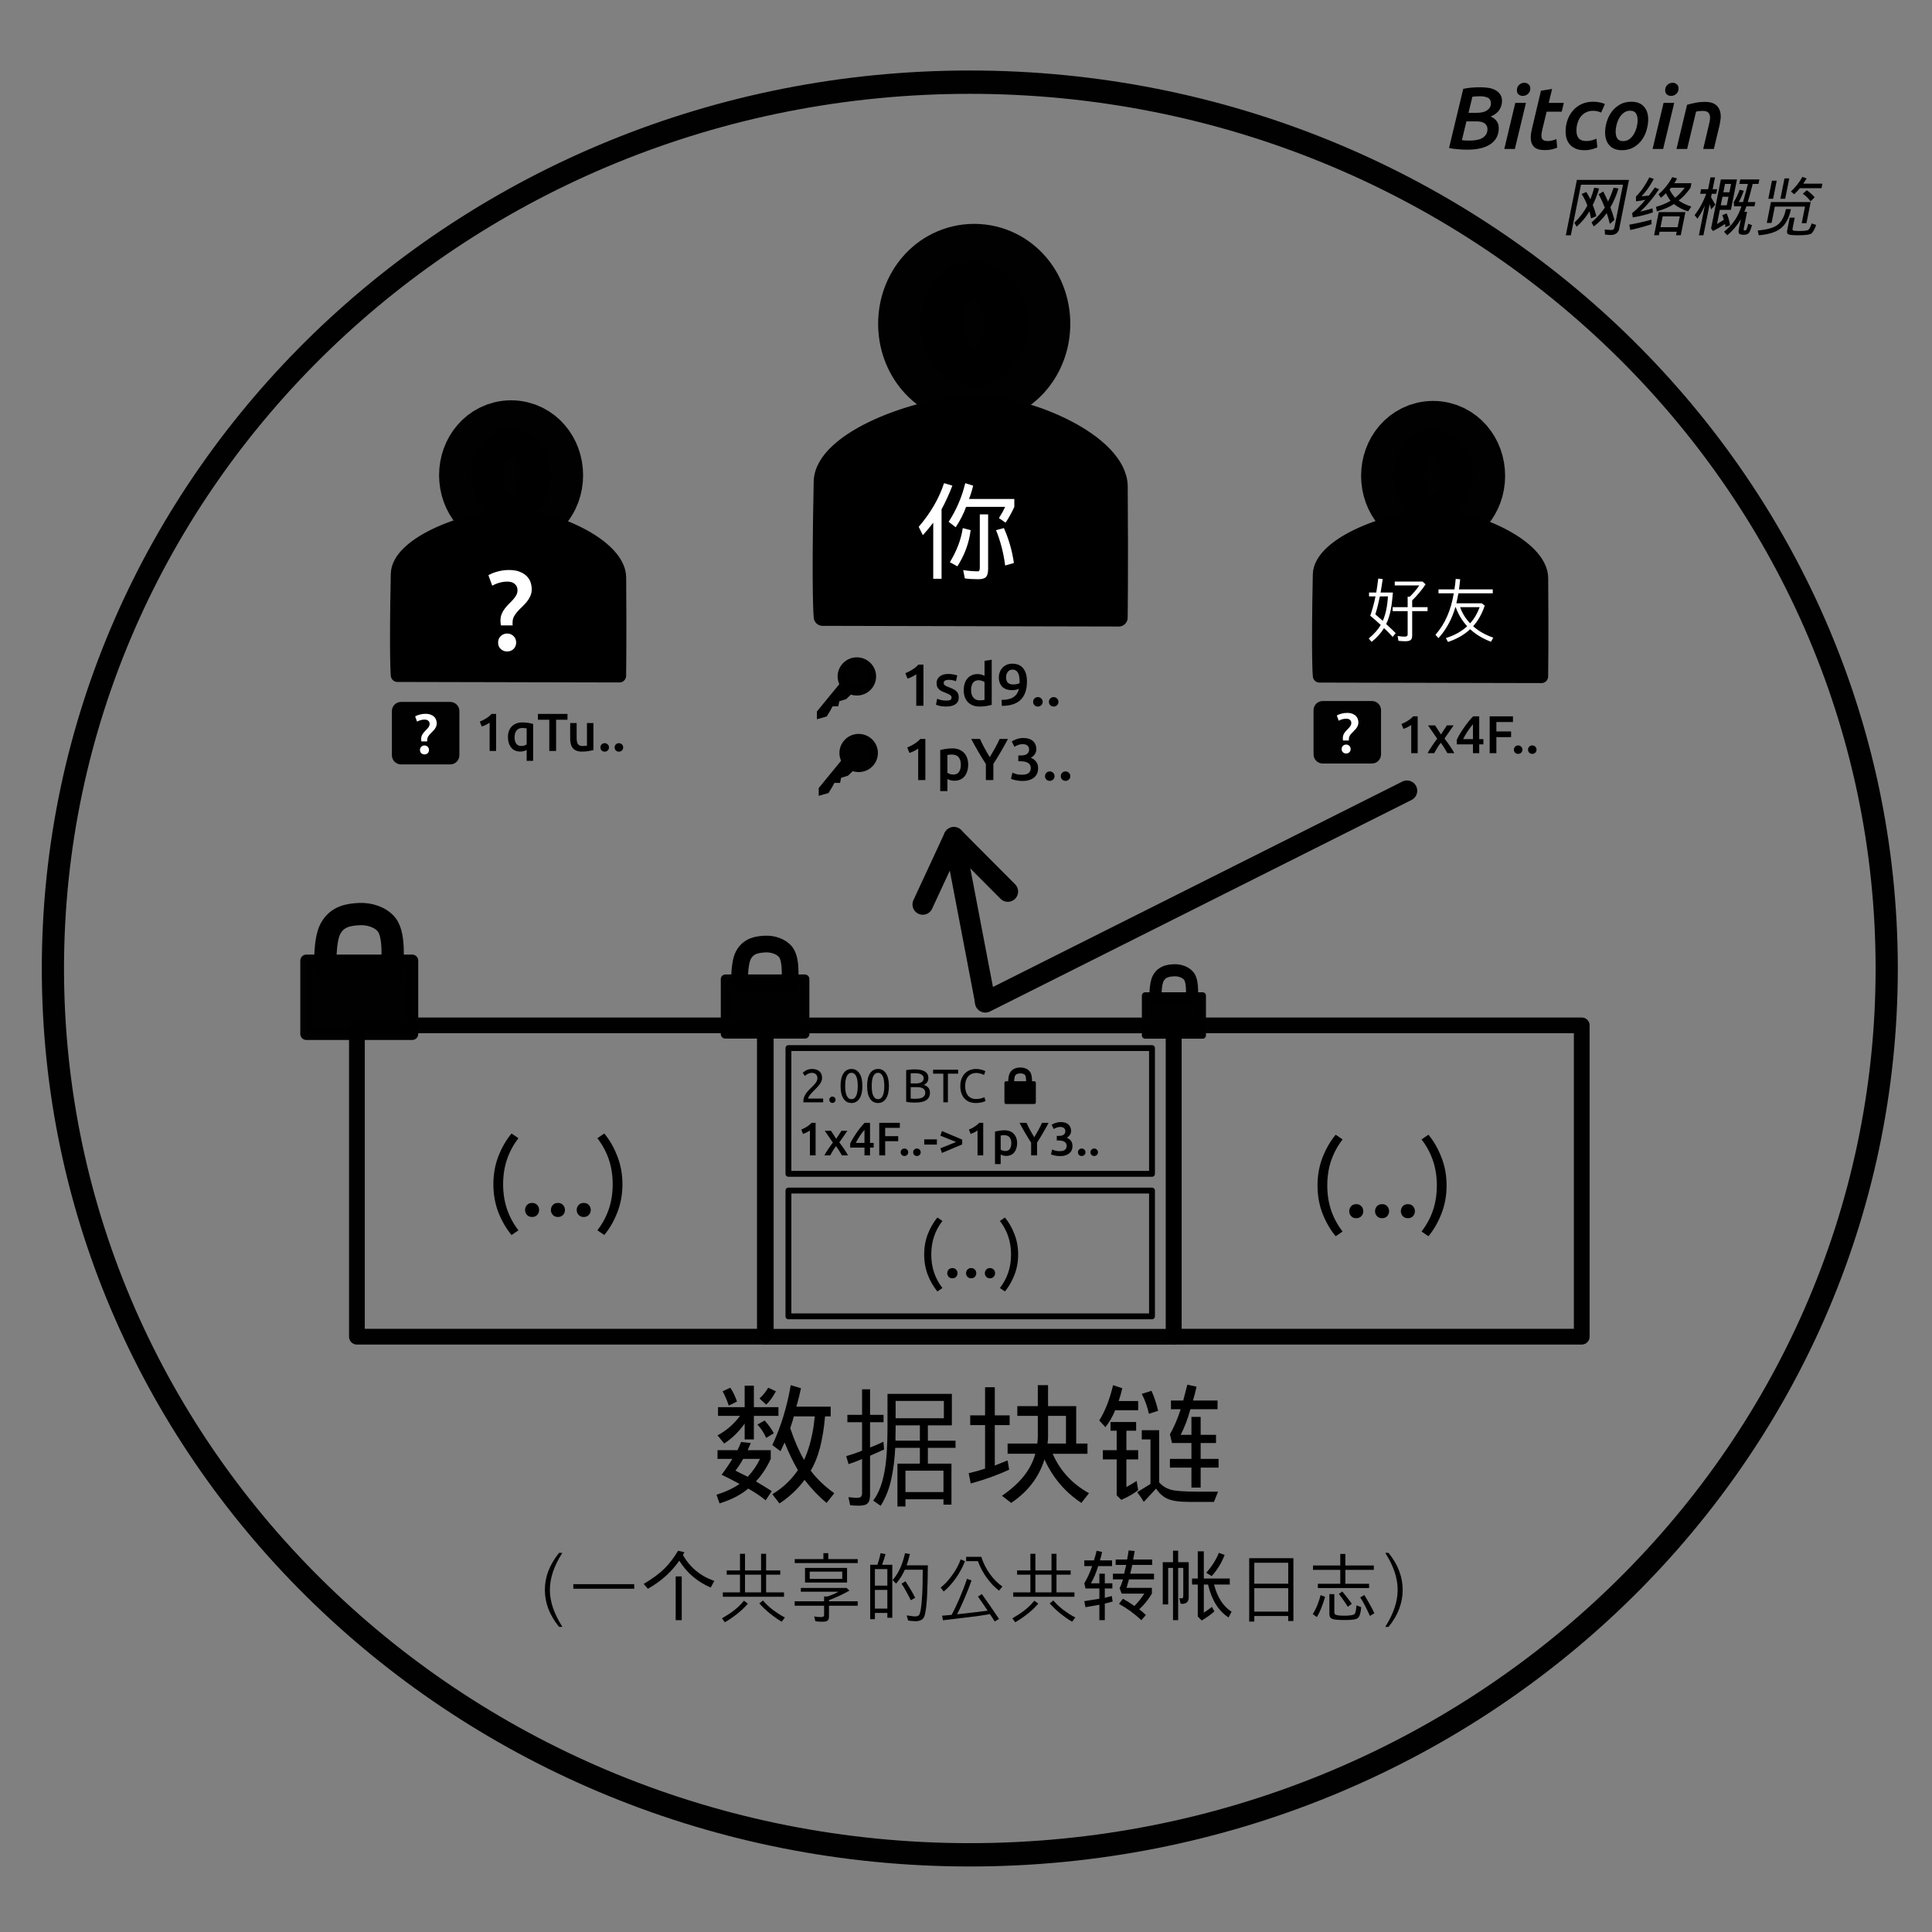 <?xml version="1.0" encoding="UTF-8" standalone="no"?>
<!-- Created with Inkscape (http://www.inkscape.org/) -->

<svg
   xmlns:dc="http://purl.org/dc/elements/1.1/"
   xmlns:cc="http://creativecommons.org/ns#"
   xmlns:rdf="http://www.w3.org/1999/02/22-rdf-syntax-ns#"
   xmlns:svg="http://www.w3.org/2000/svg"
   xmlns="http://www.w3.org/2000/svg"
   xmlns:sodipodi="http://sodipodi.sourceforge.net/DTD/sodipodi-0.dtd"
   xmlns:inkscape="http://www.inkscape.org/namespaces/inkscape"
   width="600"
   height="600"
   id="svg2985"
   version="1.1"
   inkscape:version="0.48.4 r9939"
   sodipodi:docname="bitcoin_at_a_glance.svg"
   inkscape:export-filename="/media/X/bitcoin.org/current/zh_CN/img/bitcoin_at_a_glance.png"
   inkscape:export-xdpi="90"
   inkscape:export-ydpi="90">
  <rect width="100%" height="100%" fill="#808080" stroke="none"/>
  <defs
     id="defs2987" />
  <sodipodi:namedview
     id="base"
     pagecolor="#ffffff"
     bordercolor="#666666"
     borderopacity="1.0"
     inkscape:pageopacity="0.0"
     inkscape:pageshadow="2"
     inkscape:zoom="1.4142136"
     inkscape:cx="374.35841"
     inkscape:cy="320.23917"
     inkscape:current-layer="layer1"
     showgrid="true"
     inkscape:grid-bbox="true"
     inkscape:document-units="px"
     inkscape:window-width="1680"
     inkscape:window-height="1026"
     inkscape:window-x="0"
     inkscape:window-y="24"
     inkscape:window-maximized="1" />
  <g
     id="layer1"
     inkscape:label="Layer 1"
     inkscape:groupmode="layer"
     transform="translate(0,568)">
    <path
       transform="matrix(13.383,0,0,11.867,114.613,-599.992)"
       style="opacity:0.99;fill:#000000;fill-opacity:1;stroke:#000000;stroke-width:1.971;stroke-linecap:round;stroke-linejoin:round;stroke-miterlimit:4;stroke-opacity:1"
       d="m 15.287,11.17 c 0,0.9 -0.557,1.63 -1.244,1.63 -0.687,0 -1.244,-0.73 -1.244,-1.63 0,-0.9 0.557,-1.63 1.244,-1.63 0.687,0 1.244,0.73 1.244,1.63 z"
       id="path3765" />
    <path
       style="fill:#000000;fill-opacity:1;stroke:#000000;stroke-width:5.508;stroke-linecap:butt;stroke-linejoin:round;stroke-miterlimit:4;stroke-opacity:1;stroke-dasharray:none"
       d="m 255.456,-376.392 91.994,0.21 c 0,0 0.222,-14.141 0.02,-40.733 -0.1,-13.476 -28.119,-25.738 -44.796,-25.527 -17.221,0.219 -46.952,10.972 -47.22,24.048 -0.724,35.282 0,42.001 -9e-5,42.002 z"
       id="path3767"
       inkscape:connector-curvature="0"
       sodipodi:nodetypes="ccssscc" />
    <g
       style="font-size:18.441px;font-style:normal;font-variant:normal;font-weight:500;font-stretch:normal;line-height:125%;letter-spacing:0px;word-spacing:0px;fill:#000000;fill-opacity:1;stroke:none;font-family:Ubuntu;-inkscape-font-specification:Ubuntu Medium"
       id="text3777">
      <path
         d="m 281.755,-335.862 c 0.713,-0.283 1.426,-0.645 2.139,-1.088 0.725,-0.443 1.365,-0.965 1.918,-1.567 l 1.567,0 0,12.779 -2.231,0 0,-9.792 c -0.332,0.258 -0.75,0.51 -1.254,0.756 -0.504,0.246 -0.99,0.449 -1.457,0.609 l -0.682,-1.697"
         style="font-family:Ubuntu;-inkscape-font-specification:Ubuntu Medium"
         id="path3075" />
      <path
         d="m 298.395,-330.514 c -10e-6,-0.996 -0.227,-1.77 -0.682,-2.324 -0.443,-0.553 -1.162,-0.83 -2.158,-0.83 -0.209,10e-6 -0.43,0.012 -0.664,0.037 -0.221,0.012 -0.443,0.049 -0.664,0.111 l 0,5.514 c 0.197,0.135 0.455,0.264 0.775,0.387 0.332,0.111 0.682,0.166 1.051,0.166 0.811,0 1.401,-0.277 1.77,-0.83 0.381,-0.553 0.572,-1.297 0.572,-2.231 m 2.287,-0.037 c -10e-6,0.738 -0.098,1.414 -0.295,2.028 -0.184,0.615 -0.455,1.143 -0.811,1.586 -0.357,0.443 -0.805,0.787 -1.346,1.033 -0.529,0.246 -1.131,0.369 -1.807,0.369 -0.455,0 -0.873,-0.055 -1.254,-0.166 -0.381,-0.111 -0.695,-0.234 -0.94,-0.369 l 0,3.743 -2.231,0 0,-12.743 c 0.455,-0.123 1.014,-0.24 1.678,-0.35 0.664,-0.111 1.365,-0.166 2.102,-0.166 0.762,10e-6 1.445,0.117 2.047,0.35 0.602,0.234 1.113,0.572 1.531,1.014 0.43,0.43 0.756,0.959 0.977,1.586 0.234,0.615 0.35,1.309 0.35,2.084"
         style="font-family:Ubuntu;-inkscape-font-specification:Ubuntu Medium"
         id="path3077" />
      <path
         d="m 307.388,-332.856 c 0.553,-0.922 1.094,-1.856 1.623,-2.803 0.529,-0.947 1.008,-1.899 1.438,-2.858 l 2.582,0 c -0.688,1.303 -1.408,2.6 -2.158,3.891 -0.738,1.279 -1.531,2.569 -2.379,3.873 l 0,5.016 -2.324,0 0,-4.979 c -0.848,-1.315 -1.647,-2.619 -2.397,-3.909 -0.75,-1.291 -1.469,-2.588 -2.158,-3.891 l 2.729,0 c 0.43,0.959 0.904,1.912 1.42,2.858 0.516,0.947 1.057,1.881 1.623,2.803"
         style="font-family:Ubuntu;-inkscape-font-specification:Ubuntu Medium"
         id="path3079" />
      <path
         d="m 317.439,-325.461 c -0.332,0 -0.676,-0.025 -1.033,-0.074 -0.344,-0.037 -0.676,-0.092 -0.996,-0.166 -0.307,-0.061 -0.59,-0.129 -0.848,-0.203 -0.258,-0.086 -0.455,-0.166 -0.59,-0.24 l 0.443,-1.899 c 0.258,0.123 0.633,0.264 1.125,0.424 0.492,0.148 1.1,0.221 1.826,0.221 0.971,0 1.672,-0.184 2.102,-0.553 0.43,-0.381 0.645,-0.885 0.645,-1.512 -10e-6,-0.406 -0.086,-0.744 -0.258,-1.014 -0.16,-0.27 -0.387,-0.486 -0.682,-0.645 -0.283,-0.172 -0.615,-0.289 -0.996,-0.35 -0.369,-0.074 -0.762,-0.111 -1.18,-0.111 l -0.756,0 0,-1.807 0.922,0 c 0.283,0 0.566,-0.025 0.848,-0.074 0.295,-0.061 0.559,-0.16 0.793,-0.295 0.234,-0.148 0.424,-0.338 0.572,-0.572 0.148,-0.234 0.221,-0.535 0.221,-0.904 0,-0.295 -0.055,-0.547 -0.166,-0.756 -0.111,-0.209 -0.258,-0.381 -0.443,-0.516 -0.172,-0.135 -0.375,-0.234 -0.609,-0.295 -0.234,-0.061 -0.479,-0.092 -0.738,-0.092 -0.553,10e-6 -1.045,0.086 -1.475,0.258 -0.43,0.16 -0.811,0.344 -1.143,0.553 l -0.811,-1.66 c 0.172,-0.111 0.381,-0.227 0.627,-0.35 0.246,-0.123 0.516,-0.24 0.811,-0.35 0.307,-0.111 0.633,-0.197 0.977,-0.258 0.344,-0.074 0.707,-0.111 1.088,-0.111 0.713,2e-5 1.328,0.086 1.844,0.258 0.516,0.172 0.94,0.418 1.272,0.738 0.344,0.307 0.596,0.676 0.756,1.106 0.172,0.418 0.258,0.879 0.258,1.383 -10e-6,0.59 -0.166,1.119 -0.498,1.586 -0.32,0.467 -0.738,0.824 -1.254,1.07 0.664,0.234 1.211,0.621 1.641,1.162 0.443,0.541 0.664,1.236 0.664,2.084 -1e-5,0.566 -0.098,1.094 -0.295,1.586 -0.197,0.479 -0.498,0.897 -0.904,1.254 -0.406,0.344 -0.922,0.621 -1.549,0.83 -0.615,0.197 -1.352,0.295 -2.213,0.295"
         style="font-family:Ubuntu;-inkscape-font-specification:Ubuntu Medium"
         id="path3081" />
      <path
         d="m 327.496,-326.955 c 0,0.43 -0.148,0.781 -0.443,1.051 -0.283,0.27 -0.627,0.406 -1.033,0.406 -0.418,0 -0.768,-0.135 -1.051,-0.406 -0.283,-0.27 -0.424,-0.621 -0.424,-1.051 0,-0.43 0.141,-0.781 0.424,-1.051 0.283,-0.283 0.633,-0.424 1.051,-0.424 0.406,0 0.75,0.141 1.033,0.424 0.295,0.27 0.443,0.621 0.443,1.051"
         style="font-family:Ubuntu;-inkscape-font-specification:Ubuntu Medium"
         id="path3083" />
      <path
         d="m 332.394,-326.955 c 0,0.43 -0.148,0.781 -0.443,1.051 -0.283,0.27 -0.627,0.406 -1.033,0.406 -0.418,0 -0.768,-0.135 -1.051,-0.406 -0.283,-0.27 -0.424,-0.621 -0.424,-1.051 0,-0.43 0.141,-0.781 0.424,-1.051 0.283,-0.283 0.633,-0.424 1.051,-0.424 0.406,0 0.75,0.141 1.033,0.424 0.295,0.27 0.443,0.621 0.443,1.051"
         style="font-family:Ubuntu;-inkscape-font-specification:Ubuntu Medium"
         id="path3085" />
    </g>
    <g
       style="font-size:18.441px;font-style:normal;font-variant:normal;font-weight:500;font-stretch:normal;line-height:125%;letter-spacing:0px;word-spacing:0px;fill:#000000;fill-opacity:1;stroke:none;font-family:Ubuntu;-inkscape-font-specification:Ubuntu Medium"
       id="text3777-7">
      <path
         d="m 281.163,-358.939 c 0.713,-0.283 1.426,-0.645 2.139,-1.088 0.725,-0.443 1.365,-0.965 1.918,-1.567 l 1.567,0 0,12.779 -2.231,0 0,-9.792 c -0.332,0.258 -0.75,0.51 -1.254,0.756 -0.504,0.246 -0.99,0.449 -1.457,0.609 l -0.682,-1.697"
         style="font-family:Ubuntu;-inkscape-font-specification:Ubuntu Medium"
         id="path3088" />
      <path
         d="m 293.82,-350.42 c 0.59,0 1.02,-0.068 1.291,-0.203 0.27,-0.148 0.406,-0.393 0.406,-0.738 0,-0.32 -0.148,-0.584 -0.443,-0.793 -0.283,-0.209 -0.756,-0.436 -1.42,-0.682 -0.406,-0.148 -0.781,-0.301 -1.125,-0.461 -0.332,-0.172 -0.621,-0.369 -0.867,-0.59 -0.246,-0.221 -0.443,-0.486 -0.59,-0.793 -0.135,-0.32 -0.203,-0.707 -0.203,-1.162 0,-0.885 0.326,-1.58 0.977,-2.084 0.652,-0.516 1.537,-0.775 2.655,-0.775 0.566,1e-5 1.106,0.055 1.623,0.166 0.516,0.098 0.904,0.197 1.162,0.295 l -0.406,1.807 c -0.246,-0.111 -0.559,-0.209 -0.94,-0.295 -0.381,-0.098 -0.824,-0.148 -1.328,-0.148 -0.455,10e-6 -0.824,0.08 -1.106,0.24 -0.283,0.148 -0.424,0.381 -0.424,0.701 -10e-6,0.16 0.025,0.301 0.074,0.424 0.061,0.123 0.16,0.24 0.295,0.35 0.135,0.098 0.313,0.203 0.535,0.313 0.221,0.098 0.492,0.203 0.811,0.314 0.529,0.197 0.977,0.393 1.346,0.59 0.369,0.184 0.67,0.4 0.904,0.645 0.246,0.234 0.424,0.504 0.535,0.811 0.111,0.307 0.166,0.676 0.166,1.106 -10e-6,0.922 -0.344,1.623 -1.033,2.102 -0.676,0.467 -1.647,0.701 -2.914,0.701 -0.848,0 -1.531,-0.074 -2.047,-0.221 -0.516,-0.135 -0.879,-0.246 -1.088,-0.332 l 0.387,-1.863 c 0.332,0.135 0.725,0.264 1.18,0.387 0.467,0.123 0.996,0.184 1.586,0.184"
         style="font-family:Ubuntu;-inkscape-font-specification:Ubuntu Medium"
         id="path3090" />
      <path
         d="m 301.584,-353.665 c 0,0.984 0.234,1.758 0.701,2.324 0.467,0.553 1.113,0.83 1.936,0.83 0.357,1e-5 0.658,-0.012 0.904,-0.037 0.258,-0.037 0.467,-0.074 0.627,-0.111 l 0,-5.532 c -0.197,-0.135 -0.461,-0.258 -0.793,-0.369 -0.32,-0.123 -0.664,-0.184 -1.033,-0.184 -0.811,10e-6 -1.408,0.277 -1.789,0.83 -0.369,0.553 -0.553,1.303 -0.553,2.25 m 6.399,4.555 c -0.443,0.135 -1.002,0.258 -1.678,0.369 -0.664,0.111 -1.365,0.166 -2.102,0.166 -0.762,0 -1.445,-0.117 -2.047,-0.35 -0.602,-0.234 -1.119,-0.566 -1.549,-0.996 -0.418,-0.443 -0.744,-0.971 -0.977,-1.586 -0.221,-0.627 -0.332,-1.328 -0.332,-2.102 0,-0.762 0.092,-1.451 0.277,-2.065 0.197,-0.627 0.479,-1.162 0.848,-1.604 0.369,-0.443 0.818,-0.781 1.346,-1.014 0.529,-0.246 1.137,-0.369 1.826,-0.369 0.467,1e-5 0.879,0.055 1.236,0.166 0.357,0.111 0.664,0.234 0.922,0.369 l 0,-4.629 2.231,-0.369 0,14.015"
         style="font-family:Ubuntu;-inkscape-font-specification:Ubuntu Medium"
         id="path3092" />
      <path
         d="m 314.69,-355.436 c 0.357,0 0.707,-0.031 1.051,-0.092 0.344,-0.074 0.639,-0.178 0.885,-0.313 0.012,-0.135 0.018,-0.252 0.018,-0.35 -10e-6,-0.098 -10e-6,-0.184 0,-0.258 -10e-6,-0.492 -0.037,-0.953 -0.111,-1.383 -0.061,-0.443 -0.178,-0.824 -0.35,-1.143 -0.16,-0.332 -0.387,-0.59 -0.682,-0.775 -0.283,-0.197 -0.639,-0.295 -1.07,-0.295 -0.357,1e-5 -0.664,0.074 -0.922,0.221 -0.246,0.148 -0.449,0.338 -0.609,0.572 -0.16,0.234 -0.277,0.486 -0.35,0.756 -0.074,0.27 -0.111,0.535 -0.111,0.793 -10e-6,0.75 0.178,1.315 0.535,1.697 0.369,0.381 0.94,0.572 1.715,0.572 m 1.752,1.346 c -0.295,0.135 -0.621,0.24 -0.977,0.313 -0.357,0.074 -0.701,0.111 -1.033,0.111 -0.762,10e-6 -1.414,-0.098 -1.955,-0.295 -0.529,-0.209 -0.965,-0.492 -1.309,-0.848 -0.332,-0.369 -0.578,-0.793 -0.738,-1.272 -0.16,-0.479 -0.24,-0.996 -0.24,-1.549 -10e-6,-0.479 0.08,-0.965 0.24,-1.457 0.16,-0.504 0.412,-0.965 0.756,-1.383 0.344,-0.418 0.781,-0.756 1.309,-1.014 0.529,-0.27 1.156,-0.406 1.881,-0.406 1.5,10e-6 2.631,0.486 3.393,1.457 0.775,0.959 1.162,2.317 1.162,4.075 -1e-5,2.483 -0.639,4.364 -1.918,5.643 -1.279,1.279 -3.239,1.924 -5.883,1.936 l -0.092,-1.863 c 0.738,0 1.401,-0.061 1.992,-0.184 0.602,-0.123 1.125,-0.32 1.567,-0.59 0.455,-0.27 0.836,-0.621 1.143,-1.051 0.307,-0.443 0.541,-0.984 0.701,-1.623"
         style="font-family:Ubuntu;-inkscape-font-specification:Ubuntu Medium"
         id="path3094" />
      <path
         d="m 323.806,-350.033 c -10e-6,0.43 -0.148,0.781 -0.443,1.051 -0.283,0.27 -0.627,0.406 -1.033,0.406 -0.418,0 -0.768,-0.135 -1.051,-0.406 -0.283,-0.27 -0.424,-0.621 -0.424,-1.051 0,-0.43 0.141,-0.781 0.424,-1.051 0.283,-0.283 0.633,-0.424 1.051,-0.424 0.406,0 0.75,0.141 1.033,0.424 0.295,0.27 0.443,0.621 0.443,1.051"
         style="font-family:Ubuntu;-inkscape-font-specification:Ubuntu Medium"
         id="path3096" />
      <path
         d="m 328.705,-350.033 c 0,0.43 -0.148,0.781 -0.443,1.051 -0.283,0.27 -0.627,0.406 -1.033,0.406 -0.418,0 -0.768,-0.135 -1.051,-0.406 -0.283,-0.27 -0.424,-0.621 -0.424,-1.051 0,-0.43 0.141,-0.781 0.424,-1.051 0.283,-0.283 0.633,-0.424 1.051,-0.424 0.406,0 0.75,0.141 1.033,0.424 0.295,0.27 0.443,0.621 0.443,1.051"
         style="font-family:Ubuntu;-inkscape-font-specification:Ubuntu Medium"
         id="path3098" />
    </g>
    <g
       style="font-size:33.054px;font-style:normal;font-variant:normal;font-weight:500;font-stretch:normal;line-height:125%;letter-spacing:0px;word-spacing:0px;fill:#ffffff;fill-opacity:1;stroke:none;font-family:Ubuntu;-inkscape-font-specification:Ubuntu Medium"
       id="text3833">
      <path
         d="m 293.183,-417.951 2.582,0.775 c -0.947,2.496 -2.066,4.95 -3.357,7.36 l 0,21.563 -2.582,0 0,-17.431 c -1.033,1.377 -2.109,2.668 -3.228,3.874 l -1.291,-2.582 c 3.701,-4.304 6.327,-8.823 7.876,-13.557 m 6.585,0 2.453,0.775 c -0.344,1.463 -0.775,2.841 -1.291,4.132 l 14.074,0 0,2.453 c -0.775,1.722 -1.679,3.357 -2.711,4.907 l -2.066,-1.42 c 0.775,-1.205 1.42,-2.367 1.937,-3.486 l -12.137,0 c -0.775,2.152 -1.851,4.261 -3.228,6.327 l -2.195,-1.679 c 2.41,-3.701 4.132,-7.704 5.165,-12.008 m 4.519,9.684 2.582,0 0,16.915 c -2e-5,1.205 -0.215,2.044 -0.646,2.518 -0.43,0.473 -1.248,0.71 -2.453,0.71 -1.549,0 -2.927,-0.086 -4.132,-0.258 l -0.516,-2.582 c 1.549,0.258 3.099,0.387 4.648,0.387 0.344,0 0.516,-0.387 0.516,-1.162 l 0,-16.527 m 7.489,4.261 c 1.549,3.529 2.582,7.145 3.099,10.846 l -2.711,0.775 c -0.517,-3.96 -1.463,-7.618 -2.841,-10.975 l 2.453,-0.646 m -12.783,0 2.453,0.646 c -0.516,4.046 -1.894,7.79 -4.132,11.233 l -2.324,-1.291 c 2.152,-3.529 3.486,-7.058 4.003,-10.588"
         style=""
         id="path3101" />
    </g>
    <path
       style="opacity:0.99;fill:#000000;fill-opacity:1;stroke:#000000;stroke-width:0;stroke-linecap:round;stroke-linejoin:round;stroke-miterlimit:4;stroke-opacity:1"
       d="m 124.56,-350.012 15.251,0 c 1.583,0 2.857,1.274 2.857,2.857 l 0,13.698 c 0,1.583 -1.274,2.857 -2.857,2.857 l -15.251,0 c -1.583,0 -2.857,-1.274 -2.857,-2.857 l 0,-13.698 c 0,-1.583 1.274,-2.857 2.857,-2.857 z"
       id="rect3775-6-5" />
    <g
       style="font-size:16.604px;font-style:normal;font-weight:normal;line-height:125%;letter-spacing:0px;word-spacing:0px;fill:#000000;fill-opacity:1;stroke:none;font-family:Sans"
       id="text3777-0-0">
      <path
         d="m 149.007,-343.896 c 0.642,-0.255 1.284,-0.581 1.926,-0.98 0.653,-0.398 1.229,-0.869 1.727,-1.411 l 1.411,0 0,11.507 -2.009,0 0,-8.817 c -0.299,0.232 -0.675,0.459 -1.129,0.681 -0.454,0.221 -0.891,0.404 -1.312,0.548 l -0.614,-1.528"
         style="font-variant:normal;font-weight:500;font-stretch:normal;font-family:Ubuntu;-inkscape-font-specification:Ubuntu Medium"
         id="path3105" />
      <path
         d="m 159.806,-339.08 c 0,0.841 0.166,1.511 0.498,2.009 0.343,0.498 0.88,0.747 1.611,0.747 0.332,0 0.642,-0.05 0.93,-0.149 0.299,-0.111 0.537,-0.227 0.714,-0.349 l 0,-4.965 c -0.144,-0.033 -0.327,-0.061 -0.548,-0.083 -0.21,-0.033 -0.487,-0.05 -0.83,-0.05 -0.742,0 -1.323,0.255 -1.743,0.764 -0.421,0.498 -0.631,1.19 -0.631,2.076 m -2.059,-0.033 c -1e-5,-0.686 0.1,-1.306 0.299,-1.86 0.21,-0.565 0.504,-1.041 0.88,-1.428 0.387,-0.398 0.852,-0.703 1.395,-0.913 0.542,-0.221 1.157,-0.332 1.843,-0.332 0.686,1e-5 1.328,0.05 1.926,0.149 0.598,0.1 1.09,0.205 1.478,0.315 l 0,11.474 -2.009,0 0,-3.371 c -0.232,0.122 -0.52,0.232 -0.863,0.332 -0.332,0.1 -0.703,0.149 -1.112,0.149 -0.62,0 -1.168,-0.105 -1.644,-0.315 -0.476,-0.221 -0.875,-0.531 -1.196,-0.93 -0.321,-0.399 -0.57,-0.874 -0.747,-1.428 -0.166,-0.553 -0.249,-1.168 -0.249,-1.843"
         style="font-variant:normal;font-weight:500;font-stretch:normal;font-family:Ubuntu;-inkscape-font-specification:Ubuntu Medium"
         id="path3107" />
      <path
         d="m 176.239,-346.287 0,1.81 -3.537,0 0,9.697 -2.109,0 0,-9.697 -3.537,0 0,-1.81 9.182,0"
         style="font-variant:normal;font-weight:500;font-stretch:normal;font-family:Ubuntu;-inkscape-font-specification:Ubuntu Medium"
         id="path3109" />
      <path
         d="m 184.294,-335.046 c -0.387,0.1 -0.891,0.199 -1.511,0.299 -0.62,0.111 -1.301,0.166 -2.042,0.166 -0.697,0 -1.284,-0.1 -1.76,-0.299 -0.465,-0.199 -0.841,-0.476 -1.129,-0.83 -0.277,-0.354 -0.476,-0.775 -0.598,-1.262 -0.122,-0.498 -0.183,-1.041 -0.183,-1.627 l 0,-4.865 2.009,0 0,4.55 c 0,0.93 0.133,1.594 0.399,1.993 0.277,0.399 0.753,0.598 1.428,0.598 0.244,0 0.498,-0.011 0.764,-0.033 0.277,-0.022 0.482,-0.05 0.614,-0.083 l 0,-7.024 2.009,0 0,8.418"
         style="font-variant:normal;font-weight:500;font-stretch:normal;font-family:Ubuntu;-inkscape-font-specification:Ubuntu Medium"
         id="path3111" />
      <path
         d="m 189.126,-335.876 c 0,0.387 -0.133,0.703 -0.399,0.946 -0.255,0.244 -0.565,0.365 -0.93,0.365 -0.376,0 -0.692,-0.122 -0.946,-0.365 -0.255,-0.244 -0.382,-0.559 -0.382,-0.946 0,-0.387 0.127,-0.703 0.382,-0.946 0.255,-0.255 0.57,-0.382 0.946,-0.382 0.365,0 0.675,0.127 0.93,0.382 0.266,0.244 0.399,0.559 0.399,0.946"
         style="font-variant:normal;font-weight:500;font-stretch:normal;font-family:Ubuntu;-inkscape-font-specification:Ubuntu Medium"
         id="path3113" />
      <path
         d="m 193.536,-335.876 c -1e-5,0.387 -0.133,0.703 -0.399,0.946 -0.255,0.244 -0.565,0.365 -0.93,0.365 -0.376,0 -0.692,-0.122 -0.946,-0.365 -0.255,-0.244 -0.382,-0.559 -0.382,-0.946 -1e-5,-0.387 0.127,-0.703 0.382,-0.946 0.255,-0.255 0.57,-0.382 0.946,-0.382 0.365,0 0.675,0.127 0.93,0.382 0.266,0.244 0.399,0.559 0.399,0.946"
         style="font-variant:normal;font-weight:500;font-stretch:normal;font-family:Ubuntu;-inkscape-font-specification:Ubuntu Medium"
         id="path3115" />
    </g>
    <g
       style="font-size:17.468px;font-style:normal;font-variant:normal;font-weight:500;font-stretch:normal;line-height:125%;letter-spacing:0px;word-spacing:0px;fill:#ffffff;fill-opacity:1;stroke:none;font-family:Ubuntu;-inkscape-font-specification:Ubuntu Medium"
       id="text3864-0">
      <path
         d="m 131.861,-344.523 c -0.408,1e-5 -0.798,0.052 -1.17,0.157 -0.373,0.093 -0.763,0.25 -1.17,0.472 l -0.594,-1.625 c 0.431,-0.245 0.92,-0.437 1.467,-0.576 0.559,-0.151 1.13,-0.227 1.712,-0.227 0.699,10e-6 1.275,0.099 1.729,0.297 0.454,0.186 0.815,0.425 1.083,0.716 0.268,0.291 0.454,0.611 0.559,0.961 0.105,0.349 0.157,0.687 0.157,1.013 -1e-5,0.396 -0.076,0.751 -0.227,1.066 -0.14,0.314 -0.32,0.606 -0.542,0.873 -0.221,0.268 -0.46,0.524 -0.716,0.769 -0.256,0.233 -0.495,0.477 -0.716,0.734 -0.221,0.245 -0.408,0.507 -0.559,0.786 -0.14,0.28 -0.21,0.594 -0.21,0.943 -1e-5,0.058 -1e-5,0.128 0,0.21 -1e-5,0.07 0.006,0.14 0.018,0.21 l -1.817,0 c -0.023,-0.116 -0.041,-0.239 -0.052,-0.367 -0.012,-0.14 -0.018,-0.268 -0.018,-0.384 0,-0.384 0.064,-0.728 0.192,-1.031 0.128,-0.303 0.291,-0.582 0.489,-0.838 0.198,-0.256 0.408,-0.495 0.629,-0.716 0.233,-0.221 0.448,-0.443 0.646,-0.664 0.198,-0.221 0.361,-0.448 0.489,-0.681 0.128,-0.233 0.192,-0.489 0.192,-0.769 -1e-5,-0.384 -0.134,-0.699 -0.402,-0.943 -0.256,-0.256 -0.646,-0.384 -1.17,-0.384 m 1.363,9.433 c 0,0.408 -0.134,0.739 -0.402,0.996 -0.268,0.256 -0.6,0.384 -0.996,0.384 -0.384,0 -0.716,-0.128 -0.996,-0.384 -0.268,-0.256 -0.402,-0.588 -0.402,-0.996 0,-0.408 0.134,-0.739 0.402,-0.996 0.279,-0.268 0.611,-0.402 0.996,-0.402 0.396,0 0.728,0.134 0.996,0.402 0.268,0.256 0.402,0.588 0.402,0.996"
         style=""
         id="path3118" />
    </g>
    <path
       style="opacity:0.99;fill:#ffffff;fill-opacity:0;stroke:#000000;stroke-width:4.89;stroke-linecap:round;stroke-linejoin:round;stroke-miterlimit:4;stroke-opacity:1"
       d="m 110.842,-249.561 126.697,0 0,96.682 -126.697,0 z"
       id="rect3910" />
    <path
       style="opacity:0.99;fill:#000000;fill-opacity:1;stroke:#000000;stroke-width:3.774;stroke-linecap:round;stroke-linejoin:round;stroke-miterlimit:4;stroke-opacity:1"
       d="m 95.144,-269.662 32.859,0 0,22.748 -32.859,0 z"
       id="rect3968" />
    <path
       style="fill:none;stroke:#000000;stroke-width:6.919;stroke-linecap:butt;stroke-linejoin:miter;stroke-miterlimit:4;stroke-opacity:1;stroke-dasharray:none"
       d="m 121.683,-267.275 c 0,0 1.211,-9.894 -1.545,-13.48 -1.869,-2.433 -5.502,-3.539 -8.566,-3.37 -3.085,0.172 -6.865,0.587 -8.987,4.634 -1.863,3.552 -1.545,11.655 -1.545,11.655 z"
       id="path3970"
       inkscape:connector-curvature="0"
       sodipodi:nodetypes="casscc" />
    <path
       style="opacity:0.99;fill:#000000;fill-opacity:1;stroke:#000000;stroke-width:2.834;stroke-linecap:round;stroke-linejoin:round;stroke-miterlimit:4;stroke-opacity:1"
       d="m 225.265,-263.952 24.678,0 0,17.085 -24.678,0 z"
       id="rect3968-6" />
    <path
       style="fill:none;stroke:#000000;stroke-width:5.196;stroke-linecap:butt;stroke-linejoin:miter;stroke-miterlimit:4;stroke-opacity:1;stroke-dasharray:none"
       d="m 245.197,-262.159 c 0,0 0.909,-7.43 -1.16,-10.124 -1.404,-1.828 -4.132,-2.658 -6.433,-2.531 -2.317,0.128 -5.156,0.441 -6.75,3.48 -1.399,2.668 -1.16,8.753 -1.16,8.753 z"
       id="path3970-8"
       inkscape:connector-curvature="0"
       sodipodi:nodetypes="casscc" />
    <path
       style="opacity:0.99;fill:#000000;fill-opacity:1;stroke:#000000;stroke-width:2.051;stroke-linecap:round;stroke-linejoin:round;stroke-miterlimit:4;stroke-opacity:1"
       d="m 355.643,-258.81 17.855,0 0,12.361 -17.855,0 z"
       id="rect3968-3" />
    <path
       style="fill:none;stroke:#000000;stroke-width:3.76;stroke-linecap:butt;stroke-linejoin:miter;stroke-miterlimit:4;stroke-opacity:1;stroke-dasharray:none"
       d="m 370.065,-257.513 c 0,0 0.658,-5.376 -0.839,-7.325 -1.016,-1.322 -2.99,-1.923 -4.655,-1.831 -1.676,0.091 -3.73,0.319 -4.883,2.518 -1.012,1.93 -0.839,6.333 -0.839,6.333 z"
       id="path3970-1"
       inkscape:connector-curvature="0"
       sodipodi:nodetypes="casscc" />
    <g
       style="font-size:4px;font-style:normal;font-weight:normal;line-height:125%;letter-spacing:0px;word-spacing:0px;fill:#000000;fill-opacity:1;stroke:none;font-family:Sans"
       id="text4015" />
    <g
       style="font-size:14.598px;font-style:normal;font-variant:normal;font-weight:500;font-stretch:normal;line-height:125%;letter-spacing:0px;word-spacing:0px;fill:#000000;fill-opacity:1;stroke:none;font-family:Ubuntu;-inkscape-font-specification:Ubuntu Medium"
       id="text4023">
      <path
         d="m 248.841,-217.197 c 0.564,-0.224 1.129,-0.511 1.693,-0.861 0.574,-0.35 1.08,-0.764 1.518,-1.241 l 1.241,0 0,10.117 -1.766,0 0,-7.752 c -0.263,0.204 -0.594,0.404 -0.993,0.599 -0.399,0.195 -0.783,0.355 -1.153,0.482 l -0.54,-1.343"
         style=""
         id="path3126" />
      <path
         d="m 259.693,-214.321 1.62,-2.496 1.854,0 -2.511,3.606 c 0.526,0.681 1.027,1.372 1.504,2.073 0.487,0.691 0.886,1.343 1.197,1.956 l -1.912,0 c -0.088,-0.185 -0.204,-0.394 -0.35,-0.628 -0.136,-0.243 -0.287,-0.491 -0.453,-0.745 -0.156,-0.263 -0.321,-0.521 -0.496,-0.774 -0.175,-0.253 -0.345,-0.491 -0.511,-0.715 -0.341,0.438 -0.676,0.925 -1.007,1.46 -0.321,0.526 -0.589,0.993 -0.803,1.401 l -1.81,0 c 0.146,-0.292 0.321,-0.603 0.526,-0.934 0.204,-0.331 0.423,-0.667 0.657,-1.007 0.234,-0.35 0.472,-0.696 0.715,-1.036 0.253,-0.35 0.501,-0.681 0.745,-0.993 l -2.526,-3.664 1.942,0 1.62,2.496"
         style=""
         id="path3128" />
      <path
         d="m 268.471,-217.124 c -0.234,0.282 -0.477,0.584 -0.73,0.905 -0.243,0.321 -0.482,0.657 -0.715,1.007 -0.234,0.35 -0.457,0.71 -0.672,1.08 -0.214,0.36 -0.409,0.72 -0.584,1.08 l 2.701,0 0,-4.073 m 1.723,-2.175 0,6.248 1.139,0 0,1.445 -1.139,0 0,2.423 -1.723,0 0,-2.423 -4.438,0 0,-1.255 c 0.195,-0.428 0.453,-0.92 0.774,-1.474 0.331,-0.555 0.696,-1.124 1.095,-1.708 0.399,-0.584 0.822,-1.158 1.27,-1.723 0.448,-0.564 0.895,-1.075 1.343,-1.533 l 1.679,0"
         style=""
         id="path3130" />
      <path
         d="m 273.06,-209.182 0,-10.117 6.394,0 0,1.562 -4.555,0 0,2.584 4.044,0 0,1.562 -4.044,0 0,4.409 -1.839,0"
         style=""
         id="path3132" />
      <path
         d="m 282.05,-210.146 c 0,0.341 -0.117,0.618 -0.35,0.832 -0.224,0.214 -0.496,0.321 -0.818,0.321 -0.331,0 -0.608,-0.107 -0.832,-0.321 -0.224,-0.214 -0.336,-0.491 -0.336,-0.832 0,-0.341 0.112,-0.618 0.336,-0.832 0.224,-0.224 0.501,-0.336 0.832,-0.336 0.321,0 0.594,0.112 0.818,0.336 0.234,0.214 0.35,0.491 0.35,0.832"
         style=""
         id="path3134" />
      <path
         d="m 285.928,-210.146 c 0,0.341 -0.117,0.618 -0.35,0.832 -0.224,0.214 -0.496,0.321 -0.818,0.321 -0.331,0 -0.608,-0.107 -0.832,-0.321 -0.224,-0.214 -0.336,-0.491 -0.336,-0.832 0,-0.341 0.112,-0.618 0.336,-0.832 0.224,-0.224 0.501,-0.336 0.832,-0.336 0.321,0 0.594,0.112 0.818,0.336 0.234,0.214 0.35,0.491 0.35,0.832"
         style=""
         id="path3136" />
      <path
         d="m 287.032,-214.16 3.927,0 0,1.62 -3.927,0 0,-1.62"
         style=""
         id="path3138" />
      <path
         d="m 298.819,-212.598 -6.292,2.657 -0.482,-1.445 4.89,-1.956 -4.89,-1.956 0.482,-1.445 6.292,2.657 0,1.489"
         style=""
         id="path3140" />
      <path
         d="m 300.897,-217.197 c 0.564,-0.224 1.129,-0.511 1.693,-0.861 0.574,-0.35 1.08,-0.764 1.518,-1.241 l 1.241,0 0,10.117 -1.766,0 0,-7.752 c -0.263,0.204 -0.594,0.404 -0.993,0.599 -0.399,0.195 -0.783,0.355 -1.153,0.482 l -0.54,-1.343"
         style=""
         id="path3142" />
      <path
         d="m 314.071,-212.963 c -1e-5,-0.788 -0.18,-1.401 -0.54,-1.839 -0.35,-0.438 -0.92,-0.657 -1.708,-0.657 -0.165,1e-5 -0.341,0.01 -0.526,0.029 -0.175,0.01 -0.35,0.039 -0.526,0.088 l 0,4.365 c 0.156,0.107 0.36,0.209 0.613,0.307 0.263,0.088 0.54,0.131 0.832,0.131 0.642,0 1.109,-0.219 1.401,-0.657 0.302,-0.438 0.453,-1.027 0.453,-1.766 m 1.81,-0.029 c -1e-5,0.584 -0.078,1.119 -0.234,1.606 -0.146,0.487 -0.36,0.905 -0.642,1.255 -0.282,0.35 -0.637,0.623 -1.066,0.818 -0.418,0.195 -0.895,0.292 -1.431,0.292 -0.36,0 -0.691,-0.044 -0.993,-0.131 -0.302,-0.088 -0.55,-0.185 -0.745,-0.292 l 0,2.963 -1.766,0 0,-10.088 c 0.36,-0.097 0.803,-0.19 1.328,-0.277 0.526,-0.088 1.08,-0.131 1.664,-0.131 0.603,1e-5 1.144,0.092 1.62,0.277 0.477,0.185 0.881,0.453 1.212,0.803 0.341,0.341 0.599,0.759 0.774,1.255 0.185,0.487 0.277,1.036 0.277,1.65"
         style=""
         id="path3144" />
      <path
         d="m 321.19,-214.817 c 0.438,-0.73 0.866,-1.47 1.285,-2.219 0.418,-0.749 0.798,-1.504 1.139,-2.263 l 2.044,0 c -0.545,1.032 -1.114,2.058 -1.708,3.08 -0.584,1.012 -1.212,2.034 -1.883,3.066 l 0,3.971 -1.839,0 0,-3.942 c -0.672,-1.041 -1.304,-2.073 -1.898,-3.095 -0.594,-1.022 -1.163,-2.049 -1.708,-3.08 l 2.161,0 c 0.341,0.759 0.715,1.513 1.124,2.263 0.409,0.749 0.837,1.489 1.285,2.219"
         style=""
         id="path3146" />
      <path
         d="m 329.146,-208.963 c -0.263,0 -0.535,-0.019 -0.818,-0.058 -0.273,-0.029 -0.535,-0.073 -0.788,-0.131 -0.243,-0.049 -0.467,-0.102 -0.672,-0.161 -0.204,-0.068 -0.36,-0.131 -0.467,-0.19 l 0.35,-1.504 c 0.204,0.097 0.501,0.209 0.891,0.336 0.389,0.117 0.871,0.175 1.445,0.175 0.769,0 1.324,-0.146 1.664,-0.438 0.341,-0.302 0.511,-0.701 0.511,-1.197 -1e-5,-0.321 -0.068,-0.589 -0.204,-0.803 -0.127,-0.214 -0.307,-0.384 -0.54,-0.511 -0.224,-0.136 -0.487,-0.229 -0.788,-0.277 -0.292,-0.058 -0.603,-0.088 -0.934,-0.088 l -0.599,0 0,-1.431 0.73,0 c 0.224,1e-5 0.448,-0.019 0.672,-0.058 0.234,-0.049 0.443,-0.127 0.628,-0.234 0.185,-0.117 0.336,-0.268 0.453,-0.453 0.117,-0.185 0.175,-0.423 0.175,-0.715 0,-0.234 -0.044,-0.433 -0.131,-0.599 -0.088,-0.165 -0.204,-0.302 -0.35,-0.409 -0.136,-0.107 -0.297,-0.185 -0.482,-0.234 -0.185,-0.049 -0.38,-0.073 -0.584,-0.073 -0.438,1e-5 -0.827,0.068 -1.168,0.204 -0.341,0.127 -0.642,0.273 -0.905,0.438 l -0.642,-1.314 c 0.136,-0.088 0.302,-0.18 0.496,-0.277 0.195,-0.097 0.409,-0.19 0.642,-0.277 0.243,-0.088 0.501,-0.156 0.774,-0.204 0.273,-0.058 0.56,-0.088 0.861,-0.088 0.564,1e-5 1.051,0.068 1.46,0.204 0.409,0.136 0.745,0.331 1.007,0.584 0.273,0.243 0.472,0.535 0.599,0.876 0.136,0.331 0.204,0.696 0.204,1.095 -10e-6,0.467 -0.131,0.886 -0.394,1.255 -0.253,0.37 -0.584,0.652 -0.993,0.847 0.526,0.185 0.959,0.491 1.299,0.92 0.35,0.428 0.526,0.978 0.526,1.65 -10e-6,0.448 -0.078,0.866 -0.234,1.255 -0.156,0.38 -0.394,0.71 -0.715,0.993 -0.321,0.273 -0.73,0.491 -1.226,0.657 -0.487,0.156 -1.071,0.234 -1.752,0.234"
         style=""
         id="path3148" />
      <path
         d="m 337.108,-210.146 c 0,0.341 -0.117,0.618 -0.35,0.832 -0.224,0.214 -0.496,0.321 -0.818,0.321 -0.331,0 -0.608,-0.107 -0.832,-0.321 -0.224,-0.214 -0.336,-0.491 -0.336,-0.832 0,-0.341 0.112,-0.618 0.336,-0.832 0.224,-0.224 0.501,-0.336 0.832,-0.336 0.321,0 0.594,0.112 0.818,0.336 0.234,0.214 0.35,0.491 0.35,0.832"
         style=""
         id="path3150" />
      <path
         d="m 340.986,-210.146 c -1e-5,0.341 -0.117,0.618 -0.35,0.832 -0.224,0.214 -0.496,0.321 -0.818,0.321 -0.331,0 -0.608,-0.107 -0.832,-0.321 -0.224,-0.214 -0.336,-0.491 -0.336,-0.832 0,-0.341 0.112,-0.618 0.336,-0.832 0.224,-0.224 0.501,-0.336 0.832,-0.336 0.321,0 0.594,0.112 0.818,0.336 0.234,0.214 0.35,0.491 0.35,0.832"
         style=""
         id="path3152" />
    </g>
    <g
       style="font-size:14.598px;font-style:normal;font-variant:normal;font-weight:normal;font-stretch:normal;line-height:125%;letter-spacing:0px;word-spacing:0px;fill:#000000;fill-opacity:1;stroke:none;font-family:Ubuntu;-inkscape-font-specification:Ubuntu"
       id="text4048">
      <path
         d="m 255.303,-233.205 c 0,0.35 -0.073,0.691 -0.219,1.022 -0.136,0.321 -0.321,0.642 -0.555,0.964 -0.234,0.311 -0.496,0.623 -0.788,0.934 -0.292,0.302 -0.584,0.599 -0.876,0.89 -0.165,0.165 -0.36,0.36 -0.584,0.584 -0.214,0.224 -0.418,0.457 -0.613,0.701 -0.195,0.243 -0.36,0.477 -0.496,0.701 -0.127,0.224 -0.19,0.418 -0.19,0.584 l 4.657,0 0,1.153 -6.131,0 c -0.01,-0.058 -0.015,-0.117 -0.015,-0.175 -1e-5,-0.058 -1e-5,-0.112 0,-0.161 -1e-5,-0.457 0.073,-0.881 0.219,-1.27 0.156,-0.399 0.355,-0.774 0.599,-1.124 0.243,-0.35 0.516,-0.681 0.818,-0.993 0.302,-0.311 0.599,-0.613 0.891,-0.905 0.243,-0.234 0.472,-0.462 0.686,-0.686 0.224,-0.234 0.418,-0.462 0.584,-0.686 0.175,-0.234 0.311,-0.472 0.409,-0.715 0.107,-0.243 0.161,-0.501 0.161,-0.774 -10e-6,-0.292 -0.049,-0.54 -0.146,-0.745 -0.088,-0.204 -0.209,-0.375 -0.365,-0.511 -0.156,-0.136 -0.341,-0.234 -0.555,-0.292 -0.204,-0.068 -0.423,-0.102 -0.657,-0.102 -0.282,1e-5 -0.54,0.039 -0.774,0.117 -0.234,0.078 -0.443,0.17 -0.628,0.277 -0.185,0.097 -0.341,0.204 -0.467,0.321 -0.127,0.107 -0.224,0.19 -0.292,0.248 l -0.672,-0.964 c 0.088,-0.097 0.219,-0.214 0.394,-0.35 0.175,-0.146 0.384,-0.282 0.628,-0.409 0.243,-0.127 0.516,-0.234 0.818,-0.321 0.302,-0.088 0.628,-0.131 0.978,-0.131 1.061,1e-5 1.854,0.248 2.38,0.745 0.535,0.487 0.803,1.178 0.803,2.073"
         style=""
         id="path3155" />
      <path
         d="m 259.499,-226.46 c 0,0.263 -0.088,0.491 -0.263,0.686 -0.175,0.195 -0.414,0.292 -0.715,0.292 -0.302,0 -0.54,-0.097 -0.715,-0.292 -0.175,-0.195 -0.263,-0.423 -0.263,-0.686 -1e-5,-0.263 0.088,-0.491 0.263,-0.686 0.175,-0.195 0.414,-0.292 0.715,-0.292 0.302,0 0.54,0.097 0.715,0.292 0.175,0.195 0.263,0.423 0.263,0.686"
         style=""
         id="path3157" />
      <path
         d="m 261.048,-230.738 c -1e-5,-1.693 0.297,-2.998 0.89,-3.912 0.603,-0.915 1.436,-1.372 2.496,-1.372 1.061,1e-5 1.888,0.457 2.482,1.372 0.603,0.915 0.905,2.219 0.905,3.912 0,1.693 -0.302,2.998 -0.905,3.912 -0.594,0.915 -1.421,1.372 -2.482,1.372 -1.061,0 -1.893,-0.457 -2.496,-1.372 -0.594,-0.915 -0.891,-2.219 -0.89,-3.912 m 5.343,0 c 0,-0.555 -0.034,-1.08 -0.102,-1.577 -0.058,-0.496 -0.165,-0.929 -0.321,-1.299 -0.146,-0.37 -0.345,-0.662 -0.599,-0.876 -0.253,-0.224 -0.564,-0.336 -0.934,-0.336 -0.37,1e-5 -0.681,0.112 -0.934,0.336 -0.253,0.214 -0.457,0.506 -0.613,0.876 -0.146,0.37 -0.253,0.803 -0.321,1.299 -0.058,0.496 -0.088,1.022 -0.088,1.577 -1e-5,0.555 0.029,1.08 0.088,1.577 0.068,0.496 0.175,0.929 0.321,1.299 0.156,0.37 0.36,0.667 0.613,0.891 0.253,0.214 0.564,0.321 0.934,0.321 0.37,0 0.681,-0.107 0.934,-0.321 0.253,-0.224 0.453,-0.521 0.599,-0.891 0.156,-0.37 0.263,-0.803 0.321,-1.299 0.068,-0.496 0.102,-1.022 0.102,-1.577"
         style=""
         id="path3159" />
      <path
         d="m 269.288,-230.738 c 0,-1.693 0.297,-2.998 0.891,-3.912 0.603,-0.915 1.436,-1.372 2.496,-1.372 1.061,1e-5 1.888,0.457 2.482,1.372 0.603,0.915 0.905,2.219 0.905,3.912 -10e-6,1.693 -0.302,2.998 -0.905,3.912 -0.594,0.915 -1.421,1.372 -2.482,1.372 -1.061,0 -1.893,-0.457 -2.496,-1.372 -0.594,-0.915 -0.891,-2.219 -0.891,-3.912 m 5.343,0 c 0,-0.555 -0.034,-1.08 -0.102,-1.577 -0.058,-0.496 -0.165,-0.929 -0.321,-1.299 -0.146,-0.37 -0.346,-0.662 -0.599,-0.876 -0.253,-0.224 -0.564,-0.336 -0.934,-0.336 -0.37,1e-5 -0.681,0.112 -0.934,0.336 -0.253,0.214 -0.457,0.506 -0.613,0.876 -0.146,0.37 -0.253,0.803 -0.321,1.299 -0.058,0.496 -0.088,1.022 -0.088,1.577 0,0.555 0.029,1.08 0.088,1.577 0.068,0.496 0.175,0.929 0.321,1.299 0.156,0.37 0.36,0.667 0.613,0.891 0.253,0.214 0.564,0.321 0.934,0.321 0.37,0 0.681,-0.107 0.934,-0.321 0.253,-0.224 0.453,-0.521 0.599,-0.891 0.156,-0.37 0.263,-0.803 0.321,-1.299 0.068,-0.496 0.102,-1.022 0.102,-1.577"
         style=""
         id="path3161" />
      <path
         d="m 284.148,-225.585 c -0.204,0 -0.428,-0.005 -0.672,-0.015 -0.234,-0.01 -0.472,-0.024 -0.715,-0.044 -0.234,-0.019 -0.467,-0.044 -0.701,-0.073 -0.234,-0.029 -0.448,-0.068 -0.642,-0.117 l 0,-9.81 c 0.195,-0.049 0.409,-0.088 0.642,-0.117 0.234,-0.029 0.467,-0.053 0.701,-0.073 0.243,-0.019 0.482,-0.034 0.715,-0.044 0.234,-0.01 0.453,-0.015 0.657,-0.015 0.584,2e-5 1.129,0.044 1.635,0.131 0.516,0.088 0.959,0.238 1.328,0.453 0.38,0.204 0.676,0.477 0.891,0.818 0.214,0.341 0.321,0.759 0.321,1.255 -10e-6,0.555 -0.131,1.012 -0.394,1.372 -0.263,0.35 -0.613,0.613 -1.051,0.788 0.594,0.175 1.066,0.453 1.416,0.832 0.35,0.38 0.526,0.915 0.526,1.606 -10e-6,1.012 -0.375,1.776 -1.124,2.292 -0.74,0.506 -1.917,0.759 -3.533,0.759 m -1.328,-4.803 0,3.562 c 0.107,0.01 0.234,0.019 0.38,0.029 0.127,0.01 0.273,0.019 0.438,0.029 0.175,0 0.375,0 0.599,0 0.418,0 0.813,-0.024 1.182,-0.073 0.38,-0.058 0.71,-0.156 0.993,-0.292 0.282,-0.136 0.506,-0.326 0.672,-0.569 0.175,-0.243 0.263,-0.55 0.263,-0.92 -10e-6,-0.331 -0.063,-0.608 -0.19,-0.832 -0.127,-0.234 -0.311,-0.418 -0.555,-0.555 -0.234,-0.136 -0.516,-0.234 -0.847,-0.292 -0.331,-0.058 -0.701,-0.088 -1.109,-0.088 l -1.825,0 m 0,-1.139 1.489,0 c 0.35,0 0.681,-0.024 0.993,-0.073 0.311,-0.049 0.579,-0.136 0.803,-0.263 0.234,-0.127 0.414,-0.292 0.54,-0.496 0.136,-0.204 0.204,-0.462 0.204,-0.774 -10e-6,-0.292 -0.068,-0.535 -0.204,-0.73 -0.136,-0.204 -0.326,-0.365 -0.569,-0.482 -0.234,-0.127 -0.511,-0.219 -0.832,-0.277 -0.321,-0.058 -0.662,-0.088 -1.022,-0.088 -0.36,1e-5 -0.642,0.005 -0.847,0.015 -0.204,0.01 -0.389,0.024 -0.555,0.044 l 0,3.124"
         style=""
         id="path3163" />
      <path
         d="m 297.558,-235.789 0,1.226 -3.182,0 0,8.89 -1.416,0 0,-8.89 -3.182,0 0,-1.226 7.781,0"
         style=""
         id="path3165" />
      <path
         d="m 302.995,-225.453 c -0.71,0 -1.358,-0.117 -1.942,-0.35 -0.584,-0.234 -1.085,-0.574 -1.504,-1.022 -0.418,-0.448 -0.745,-0.998 -0.978,-1.65 -0.224,-0.662 -0.336,-1.416 -0.336,-2.263 0,-0.847 0.127,-1.596 0.38,-2.248 0.263,-0.662 0.613,-1.217 1.051,-1.664 0.438,-0.448 0.949,-0.788 1.533,-1.022 0.584,-0.234 1.207,-0.35 1.869,-0.35 0.418,1e-5 0.793,0.029 1.124,0.088 0.341,0.058 0.633,0.127 0.876,0.204 0.253,0.078 0.457,0.156 0.613,0.234 0.156,0.078 0.263,0.136 0.321,0.175 l -0.409,1.168 c -0.088,-0.058 -0.214,-0.122 -0.38,-0.19 -0.165,-0.068 -0.355,-0.136 -0.569,-0.204 -0.204,-0.068 -0.433,-0.122 -0.686,-0.161 -0.243,-0.049 -0.491,-0.073 -0.745,-0.073 -0.535,1e-5 -1.017,0.092 -1.445,0.277 -0.428,0.185 -0.793,0.453 -1.095,0.803 -0.302,0.35 -0.535,0.779 -0.701,1.285 -0.156,0.496 -0.234,1.056 -0.234,1.679 0,0.603 0.068,1.153 0.204,1.65 0.146,0.496 0.36,0.925 0.642,1.285 0.282,0.35 0.633,0.623 1.051,0.818 0.428,0.195 0.925,0.292 1.489,0.292 0.652,0 1.192,-0.068 1.62,-0.204 0.428,-0.136 0.749,-0.258 0.963,-0.365 l 0.365,1.168 c -0.068,0.049 -0.19,0.112 -0.365,0.19 -0.175,0.068 -0.394,0.136 -0.657,0.204 -0.263,0.068 -0.569,0.127 -0.92,0.175 -0.35,0.049 -0.73,0.073 -1.139,0.073"
         style=""
         id="path3167" />
    </g>
    <g
       style="font-size:32.578px;font-style:normal;font-variant:normal;font-weight:normal;font-stretch:normal;line-height:125%;letter-spacing:0px;word-spacing:0px;fill:#000000;fill-opacity:1;stroke:none;font-family:Ubuntu;-inkscape-font-specification:Ubuntu"
       id="text4083-7">
      <path
         d="m 156.25,-200.218 c -1e-5,2.78 0.402,5.354 1.205,7.721 0.804,2.367 1.987,4.561 3.551,6.581 l -2.15,1.466 c -1.694,-2.063 -3.062,-4.431 -4.105,-7.102 -1.021,-2.693 -1.531,-5.582 -1.531,-8.666 0,-3.084 0.51,-5.962 1.531,-8.633 1.042,-2.693 2.411,-5.071 4.105,-7.134 l 2.15,1.466 c -1.564,2.02 -2.747,4.213 -3.551,6.581 -0.804,2.367 -1.205,4.941 -1.205,7.721"
         style="font-family:Ubuntu;-inkscape-font-specification:Ubuntu"
         id="path3170" />
      <path
         d="m 167.431,-192.237 c -1e-5,0.586 -0.195,1.097 -0.586,1.531 -0.391,0.434 -0.923,0.652 -1.596,0.652 -0.673,0 -1.205,-0.217 -1.596,-0.652 -0.391,-0.434 -0.586,-0.945 -0.586,-1.531 0,-0.586 0.195,-1.097 0.586,-1.531 0.391,-0.434 0.923,-0.652 1.596,-0.652 0.673,0 1.205,0.217 1.596,0.652 0.391,0.434 0.586,0.945 0.586,1.531"
         style="font-family:Ubuntu;-inkscape-font-specification:Ubuntu"
         id="path3172" />
      <path
         d="m 175.448,-192.237 c -1e-5,0.586 -0.195,1.097 -0.586,1.531 -0.391,0.434 -0.923,0.652 -1.596,0.652 -0.673,0 -1.205,-0.217 -1.596,-0.652 -0.391,-0.434 -0.586,-0.945 -0.586,-1.531 0,-0.586 0.195,-1.097 0.586,-1.531 0.391,-0.434 0.923,-0.652 1.596,-0.652 0.673,0 1.205,0.217 1.596,0.652 0.391,0.434 0.586,0.945 0.586,1.531"
         style="font-family:Ubuntu;-inkscape-font-specification:Ubuntu"
         id="path3174" />
      <path
         d="m 183.465,-192.237 c -1e-5,0.586 -0.195,1.097 -0.586,1.531 -0.391,0.434 -0.923,0.652 -1.596,0.652 -0.673,0 -1.205,-0.217 -1.596,-0.652 -0.391,-0.434 -0.586,-0.945 -0.586,-1.531 0,-0.586 0.195,-1.097 0.586,-1.531 0.391,-0.434 0.923,-0.652 1.596,-0.652 0.673,0 1.205,0.217 1.596,0.652 0.391,0.434 0.586,0.945 0.586,1.531"
         style="font-family:Ubuntu;-inkscape-font-specification:Ubuntu"
         id="path3176" />
      <path
         d="m 190.277,-200.218 c 0,-2.78 -0.402,-5.354 -1.205,-7.721 -0.804,-2.367 -1.987,-4.561 -3.551,-6.581 l 2.15,-1.466 c 1.694,2.063 3.051,4.441 4.072,7.134 1.042,2.671 1.564,5.549 1.564,8.633 -1e-5,3.084 -0.521,5.973 -1.564,8.666 -1.021,2.671 -2.378,5.039 -4.072,7.102 l -2.15,-1.466 c 1.564,-2.02 2.747,-4.213 3.551,-6.581 0.804,-2.367 1.205,-4.941 1.205,-7.721"
         style="font-family:Ubuntu;-inkscape-font-specification:Ubuntu"
         id="path3178" />
    </g>
    <g
       style="font-size:32.578px;font-style:normal;font-variant:normal;font-weight:normal;font-stretch:normal;line-height:125%;letter-spacing:0px;word-spacing:0px;fill:#000000;fill-opacity:1;stroke:none;font-family:Ubuntu;-inkscape-font-specification:Ubuntu"
       id="text4083-7-9">
      <path
         d="m 412.197,-199.84 c 0,2.78 0.402,5.354 1.205,7.721 0.804,2.367 1.987,4.561 3.551,6.581 l -2.15,1.466 c -1.694,-2.063 -3.062,-4.431 -4.105,-7.102 -1.021,-2.693 -1.531,-5.582 -1.531,-8.666 0,-3.084 0.51,-5.962 1.531,-8.633 1.042,-2.693 2.411,-5.071 4.105,-7.134 l 2.15,1.466 c -1.564,2.02 -2.747,4.213 -3.551,6.581 -0.804,2.367 -1.205,4.941 -1.205,7.721"
         style="font-family:Ubuntu;-inkscape-font-specification:Ubuntu"
         id="path3181" />
      <path
         d="m 423.378,-191.858 c -1e-5,0.586 -0.195,1.097 -0.586,1.531 -0.391,0.434 -0.923,0.652 -1.596,0.652 -0.673,0 -1.205,-0.217 -1.596,-0.652 -0.391,-0.434 -0.586,-0.945 -0.586,-1.531 0,-0.586 0.195,-1.097 0.586,-1.531 0.391,-0.434 0.923,-0.652 1.596,-0.652 0.673,0 1.205,0.217 1.596,0.652 0.391,0.434 0.586,0.945 0.586,1.531"
         style="font-family:Ubuntu;-inkscape-font-specification:Ubuntu"
         id="path3183" />
      <path
         d="m 431.396,-191.858 c 0,0.586 -0.195,1.097 -0.586,1.531 -0.391,0.434 -0.923,0.652 -1.596,0.652 -0.673,0 -1.205,-0.217 -1.596,-0.652 -0.391,-0.434 -0.586,-0.945 -0.586,-1.531 0,-0.586 0.195,-1.097 0.586,-1.531 0.391,-0.434 0.923,-0.652 1.596,-0.652 0.673,0 1.205,0.217 1.596,0.652 0.391,0.434 0.586,0.945 0.586,1.531"
         style="font-family:Ubuntu;-inkscape-font-specification:Ubuntu"
         id="path3185" />
      <path
         d="m 439.413,-191.858 c -10e-6,0.586 -0.195,1.097 -0.586,1.531 -0.391,0.434 -0.923,0.652 -1.596,0.652 -0.673,0 -1.205,-0.217 -1.596,-0.652 -0.391,-0.434 -0.586,-0.945 -0.586,-1.531 0,-0.586 0.195,-1.097 0.586,-1.531 0.391,-0.434 0.923,-0.652 1.596,-0.652 0.673,0 1.205,0.217 1.596,0.652 0.391,0.434 0.586,0.945 0.586,1.531"
         style="font-family:Ubuntu;-inkscape-font-specification:Ubuntu"
         id="path3187" />
      <path
         d="m 446.224,-199.84 c 0,-2.78 -0.402,-5.354 -1.205,-7.721 -0.804,-2.367 -1.987,-4.561 -3.551,-6.581 l 2.15,-1.466 c 1.694,2.063 3.051,4.441 4.072,7.134 1.042,2.671 1.564,5.549 1.564,8.633 -10e-6,3.084 -0.521,5.973 -1.564,8.666 -1.021,2.671 -2.378,5.039 -4.072,7.102 l -2.15,-1.466 c 1.564,-2.02 2.747,-4.213 3.551,-6.581 0.804,-2.367 1.205,-4.941 1.205,-7.721"
         style="font-family:Ubuntu;-inkscape-font-specification:Ubuntu"
         id="path3189" />
    </g>
    <path
       transform="matrix(19.991,0,0,21.004,-25.51,-538.409)"
       style="opacity:0.99;fill:none;stroke:#000000;stroke-width:0.345;stroke-linecap:round;stroke-linejoin:round;stroke-miterlimit:4;stroke-opacity:1"
       d="m 30.586,12.911 c 0,7.238 -6.377,13.105 -14.244,13.105 -7.867,0 -14.244,-5.867 -14.244,-13.105 0,-7.238 6.377,-13.105 14.244,-13.105 7.867,0 14.244,5.867 14.244,13.105 z"
       id="path4129" />
    <g
       style="font-size:40.709px;font-style:normal;font-variant:normal;font-weight:normal;font-stretch:normal;line-height:125%;letter-spacing:0px;word-spacing:0px;fill:#000000;fill-opacity:1;stroke:none;font-family:Ubuntu;-inkscape-font-specification:Ubuntu"
       id="text4131">
      <path
         d="m 247.323,-131.149 10.654,0 0,3.021 -1.749,0 c -0.636,7.421 -2.12,13.04 -4.453,16.856 1.908,2.544 4.346,4.877 7.315,6.997 l -2.385,3.021 c -2.438,-2.014 -4.718,-4.4 -6.838,-7.156 -2.12,2.862 -4.718,5.301 -7.792,7.315 l -2.226,-2.862 c 3.18,-1.908 5.831,-4.4 7.951,-7.474 -1.484,-2.544 -2.862,-5.407 -4.135,-8.587 l -1.272,2.703 -2.544,-1.908 c 2.65,-5.619 4.559,-11.82 5.725,-18.605 l 3.18,0.954 c -0.424,2.014 -0.901,3.922 -1.431,5.725 m 5.725,3.021 -6.52,0 c -0.106,0.53 -0.477,1.749 -1.113,3.657 1.272,3.816 2.703,7.103 4.294,9.859 1.378,-2.968 2.385,-6.573 3.021,-10.813 l 0,-0.159 0.318,-2.544 m -30.055,-2.862 8.269,0 0,-6.679 2.862,0 0,6.679 7.633,0 0,2.703 -7.633,0 0,7.315 -2.862,0 0,-4.93 c -1.802,2.544 -3.922,4.612 -6.361,6.202 l -2.067,-2.544 c 2.65,-1.378 4.983,-3.392 6.997,-6.043 l -6.838,0 0,-2.703 m 3.816,-6.043 c 0.848,1.272 1.537,2.703 2.067,4.294 l -2.544,1.272 c -0.53,-1.59 -1.166,-3.074 -1.908,-4.453 l 2.385,-1.113 m 11.767,0 2.385,1.113 c -0.954,1.802 -1.961,3.18 -3.021,4.135 l -2.067,-1.908 c 1.06,-0.954 1.961,-2.067 2.703,-3.339 m -1.113,10.177 c 1.166,1.272 2.12,2.597 2.862,3.975 l -2.385,1.431 c -0.636,-1.484 -1.537,-2.862 -2.703,-4.135 l 2.226,-1.272 m -14.63,9.223 6.202,0 c 0.424,-0.848 0.795,-1.696 1.113,-2.544 l 3.021,0.318 -0.954,2.226 7.156,0 0,2.703 c -1.272,2.756 -2.809,5.089 -4.612,6.997 1.802,1.06 3.445,2.067 4.93,3.021 l -1.908,2.862 c -1.378,-1.166 -3.18,-2.385 -5.407,-3.657 -2.226,1.908 -5.195,3.445 -8.905,4.612 l -0.954,-2.703 c 2.756,-0.848 5.142,-1.961 7.156,-3.339 -1.696,-0.954 -3.551,-1.908 -5.566,-2.862 1.272,-1.696 2.385,-3.339 3.339,-4.93 l -4.612,0 0,-2.703 m 7.951,2.703 c -0.742,1.378 -1.537,2.597 -2.385,3.657 l 3.816,1.908 c 1.59,-1.696 2.862,-3.551 3.816,-5.566 l -5.248,0"
         style=""
         id="path3193" />
      <path
         d="m 288.156,-125.347 0,4.763 8.59,0 0,2.239 -8.59,0 0,4.885 7.328,0 0,12.742 -2.483,0 0,-1.669 -11.806,0 0,2.239 -2.483,0 0,-13.312 6.961,0 0,-4.885 -7.653,0 c -0.163,3.474 -0.57,6.703 -1.221,9.689 -0.624,2.985 -1.723,5.754 -3.297,8.305 l -2.32,-1.628 c 0.923,-1.221 1.669,-2.619 2.239,-4.193 0.57,-1.601 1.018,-3.338 1.343,-5.211 0.326,-1.873 0.543,-3.881 0.651,-6.025 0.136,-2.171 0.204,-4.464 0.204,-6.88 l 0,-10.829 19.988,0 0,9.77 -7.45,0 m -17.953,-3.257 4.193,0 0,2.28 -4.193,0 0,7.857 c 0.76,-0.299 1.493,-0.597 2.198,-0.896 0.706,-0.326 1.357,-0.624 1.954,-0.896 l 0.204,2.402 c -0.651,0.299 -1.343,0.611 -2.076,0.936 -0.733,0.326 -1.493,0.665 -2.28,1.018 l 0,12.009 c -10e-6,0.651 -0.054,1.194 -0.163,1.628 -0.081,0.434 -0.258,0.787 -0.529,1.058 -0.244,0.299 -0.597,0.502 -1.058,0.611 -0.461,0.136 -1.058,0.204 -1.791,0.204 -0.516,0 -0.963,-0.014 -1.343,-0.041 -0.353,-0.027 -0.787,-0.068 -1.303,-0.122 l -0.529,-2.483 c 0.516,0.054 0.963,0.095 1.343,0.122 0.407,0.054 0.841,0.081 1.303,0.081 0.678,0 1.113,-0.136 1.303,-0.407 0.19,-0.244 0.285,-0.597 0.285,-1.058 l 0,-10.584 c -0.706,0.299 -1.411,0.584 -2.117,0.855 -0.678,0.244 -1.371,0.489 -2.076,0.733 l -0.733,-2.483 c 0.706,-0.217 1.479,-0.461 2.32,-0.733 0.868,-0.299 1.737,-0.624 2.605,-0.977 l 0,-8.834 -4.559,0 0,-2.28 4.559,0 0,-7.938 2.483,0 0,7.938 m 7.938,1.058 14.981,0 0,-5.374 -14.981,0 0,5.374 m 3.053,22.919 11.806,0 0,-6.636 -11.806,0 0,6.636 m -3.053,-19.5 c -2e-5,0.624 -0.014,1.235 -0.041,1.832 -2e-5,0.57 -2e-5,1.14 0,1.71 l 7.572,0 0,-4.763 -7.531,0 0,1.221"
         style=""
         id="path3195" />
      <path
         d="m 312.919,-119.7 9.223,0 c 0.106,-0.742 0.159,-1.431 0.159,-2.067 l 0,-6.52 -6.361,0 0,-3.021 6.361,0 0,-6.52 3.18,0 0,6.52 8.746,0 0,11.608 3.498,0 0,3.18 -10.813,0 c 2.332,5.301 6.096,9.382 11.29,12.244 l -2.385,3.021 c -5.089,-3.392 -8.905,-7.898 -11.449,-13.517 -1.696,5.513 -5.142,10.018 -10.336,13.517 l -2.862,-2.226 c 5.619,-3.816 9.064,-8.163 10.336,-13.04 l -8.587,0 0,-3.18 m 18.128,0 0,-8.587 -5.566,0 0,6.52 c -3e-5,0.636 -0.053,1.325 -0.159,2.067 l 5.725,0 m -29.737,-8.746 4.612,0 0,-8.746 3.021,0 0,8.746 4.612,0 0,3.021 -4.612,0 0,12.563 3.975,-1.59 0.477,2.862 c -3.604,1.696 -7.58,3.127 -11.926,4.294 l -0.636,-3.18 c 1.802,-0.424 3.498,-0.901 5.089,-1.431 l 0,-13.517 -4.612,0 0,-3.021"
         style=""
         id="path3197" />
      <path
         d="m 345.677,-137.828 2.862,0.954 c -0.318,1.378 -0.689,2.703 -1.113,3.975 l 6.043,0 0,2.862 -7.156,0 c -0.742,1.908 -1.749,3.657 -3.021,5.248 l -1.908,-2.067 c 1.802,-2.862 3.233,-6.52 4.294,-10.972 m 1.113,14.153 -1.908,0 0,-2.703 7.951,0 0,2.703 -3.021,0 0,6.043 3.657,0 0,2.862 -3.657,0 0,8.587 c 1.166,-0.636 2.226,-1.272 3.18,-1.908 l 0.477,2.862 c -1.484,1.166 -3.233,2.173 -5.248,3.021 l -1.431,-1.431 0,-11.131 -4.294,0 0,-2.862 4.294,0 0,-6.043 m 21.945,-14.312 2.862,0.636 c -0.318,1.484 -0.689,2.915 -1.113,4.294 l 7.633,0 0,2.703 -8.428,0 c -0.848,3.074 -1.855,5.725 -3.021,7.951 l 3.339,0 0,-5.566 2.862,0 0,5.566 4.771,0 0,2.544 -4.771,0 0,4.93 5.566,0 0,2.703 -5.566,0 0,6.202 -2.862,0 0,-6.202 -6.679,0 0,-2.703 6.679,0 0,-4.93 -6.043,0 -0.636,-2.703 c 1.272,-2.226 2.385,-4.824 3.339,-7.792 l -3.021,0 0,-2.703 3.816,0 1.272,-4.93 m -11.131,1.908 c 0.848,1.908 1.537,3.976 2.067,6.202 l -2.862,0.954 c -0.53,-2.332 -1.272,-4.399 -2.226,-6.202 l 3.021,-0.954 m -3.021,12.244 5.407,0 0,16.22 c 0.954,1.06 2.12,1.802 3.498,2.226 1.378,0.424 4.24,0.636 8.587,0.636 l 6.202,0 -1.272,3.18 -7.792,0 c -2.968,0 -5.168,-0.318 -6.599,-0.954 -1.431,-0.636 -2.624,-1.696 -3.578,-3.18 l -3.816,4.135 c -0.636,-1.06 -1.325,-2.067 -2.067,-3.021 l 4.135,-2.544 0,-13.835 -2.703,0 0,-2.862"
         style=""
         id="path3199" />
    </g>
    <g
       style="font-size:24px;font-style:normal;font-variant:normal;font-weight:normal;font-stretch:normal;line-height:125%;letter-spacing:0px;word-spacing:0px;fill:#000000;fill-opacity:1;stroke:none;font-family:Ubuntu;-inkscape-font-specification:Ubuntu"
       id="text4139">
      <path
         d="m 173.843,-62.752 c -0.112,-4e-6 -0.184,-0.008 -0.216,-0.024 -0.016,-4e-6 -0.056,-0.04 -0.12,-0.12 -1.456,-1.824 -2.536,-3.672 -3.24,-5.544 -0.704,-1.872 -1.056,-3.808 -1.056,-5.808 -1e-5,-1.984 0.352,-3.912 1.056,-5.784 0.704,-1.872 1.784,-3.728 3.24,-5.568 0.064,-0.08 0.104,-0.12 0.12,-0.12 0.032,-0.016 0.088,-0.024 0.168,-0.024 l 0.672,0 c 0.096,1.9e-5 0.144,0.008 0.144,0.024 -2e-5,0.016 -0.024,0.064 -0.072,0.144 -2.512,3.936 -3.768,7.712 -3.768,11.328 -2e-5,1.84 0.32,3.696 0.96,5.568 0.64,1.872 1.584,3.792 2.832,5.76 0.08,0.112 0.04,0.168 -0.12,0.168 l -0.6,0"
         style=""
         id="path3202" />
      <path
         d="m 178.054,-74.608 0,-1.416 18.912,0 0,1.416 -18.912,0"
         style=""
         id="path3204" />
      <path
         d="m 210.589,-86.407 1.969,0.469 -0.469,0.844 c 2.187,3.875 5.437,6.563 9.75,8.062 l -1.125,2.062 c -4.188,-1.812 -7.438,-4.594 -9.75,-8.344 -2.5,3.563 -5.75,6.469 -9.75,8.719 l -1.312,-1.5 c 2.812,-1.687 4.969,-3.281 6.469,-4.781 1.5,-1.5 2.906,-3.344 4.219,-5.531 m -0.75,7.969 1.875,0 0,13.594 -1.875,0 0,-13.594"
         style=""
         id="path3206" />
      <path
         d="m 224.481,-72.112 0,-1.368 5.328,0 0,-5.496 -4.128,0 0,-1.32 4.128,0 0,-5.16 1.56,0 0,5.16 4.992,0 0,-5.16 1.56,0 0,5.16 4.392,0 0,1.32 -4.392,0 0,5.496 5.568,0 0,1.368 -19.008,0 m 6.888,-1.368 4.992,0 0,-5.496 -4.992,0 0,5.496 m 0.888,3.504 c -1.072,1.248 -2.24,2.352 -3.504,3.312 -1.248,0.976 -2.464,1.8 -3.648,2.472 l -0.888,-1.224 c 0.72,-0.416 1.384,-0.824 1.992,-1.224 0.608,-0.384 1.184,-0.792 1.728,-1.224 0.56,-0.432 1.088,-0.888 1.584,-1.368 0.512,-0.496 1.016,-1.048 1.512,-1.656 l 1.224,0.912 m 10.512,5.616 c -0.592,-0.336 -1.2,-0.728 -1.824,-1.176 -0.624,-0.432 -1.24,-0.896 -1.848,-1.392 -0.608,-0.496 -1.192,-1.008 -1.752,-1.536 -0.56,-0.528 -1.072,-1.056 -1.536,-1.584 l 1.128,-0.912 c 0.4,0.48 0.864,0.968 1.392,1.464 0.528,0.496 1.088,0.976 1.68,1.44 0.608,0.448 1.232,0.88 1.872,1.296 0.64,0.416 1.264,0.776 1.872,1.08 l -0.984,1.32"
         style=""
         id="path3208" />
      <path
         d="m 257.444,-69.328 0,3.36 c -2e-5,0.64 -0.152,1.064 -0.456,1.272 -0.304,0.224 -0.784,0.336 -1.44,0.336 -0.336,-2e-6 -0.696,-0.008 -1.08,-0.024 -0.368,-0.016 -0.784,-0.064 -1.248,-0.144 l -0.384,-1.488 c 0.432,0.096 0.792,0.152 1.08,0.168 0.304,0.032 0.616,0.048 0.936,0.048 0.4,-10e-7 0.68,-0.048 0.84,-0.144 0.16,-0.08 0.24,-0.272 0.24,-0.576 l 0,-2.808 -9.144,0 0,-1.368 9.144,0 0,-1.512 1.104,0 c 0.656,-0.224 1.28,-0.464 1.872,-0.72 0.592,-0.256 1.072,-0.504 1.44,-0.744 l -11.64,0 0,-1.176 14.208,0 0.888,0.816 c -0.432,0.256 -0.912,0.52 -1.44,0.792 -0.528,0.272 -1.08,0.544 -1.656,0.816 -0.56,0.256 -1.12,0.504 -1.68,0.744 -0.56,0.24 -1.088,0.448 -1.584,0.624 l 0,0.36 8.928,0 0,1.368 -8.928,0 m -7.44,-7.2 0,-4.536 13.056,0 0,4.536 -13.056,0 m -3.192,-6.048 0,-1.224 8.904,0 0,-1.848 1.512,0 0,1.848 9.144,0 0,1.224 -19.56,0 m 4.656,4.92 10.104,0 0,-2.256 -10.104,0 0,2.256"
         style=""
         id="path3210" />
      <path
         d="m 275.575,-65.584 0,-1.512 -3.864,0 0,1.944 -1.464,0 0,-16.896 2.256,0 c 0.208,-0.672 0.392,-1.288 0.552,-1.848 0.16,-0.576 0.296,-1.16 0.408,-1.752 l 1.536,0.312 c -0.128,0.48 -0.28,1 -0.456,1.56 -0.176,0.544 -0.376,1.12 -0.6,1.728 l 3.168,0 0,16.464 -1.536,0 m 7.008,-19.776 c -0.128,0.56 -0.28,1.128 -0.456,1.704 -0.16,0.576 -0.352,1.168 -0.576,1.776 l 6.6,0 c -0.016,1.68 -0.04,3.272 -0.072,4.776 -0.032,1.504 -0.08,2.904 -0.144,4.2 -0.048,1.296 -0.128,2.48 -0.24,3.552 -0.112,1.056 -0.264,1.976 -0.456,2.76 -0.192,0.8 -0.536,1.344 -1.032,1.632 -0.496,0.288 -1.112,0.432 -1.848,0.432 -0.432,-2e-6 -0.84,-0.024 -1.224,-0.072 -0.368,-0.032 -0.736,-0.072 -1.104,-0.12 l -0.456,-1.608 c 0.288,0.064 0.56,0.104 0.816,0.12 0.256,0.032 0.504,0.064 0.744,0.096 0.208,0.032 0.384,0.056 0.528,0.072 0.16,0.016 0.336,0.024 0.528,0.024 0.496,-10e-7 0.848,-0.088 1.056,-0.264 0.224,-0.176 0.376,-0.424 0.456,-0.744 0.16,-0.592 0.296,-1.352 0.408,-2.28 0.112,-0.944 0.2,-2 0.264,-3.168 0.08,-1.168 0.128,-2.432 0.144,-3.792 0.032,-1.36 0.048,-2.776 0.048,-4.248 l -5.568,0 c -0.336,0.752 -0.728,1.496 -1.176,2.232 -0.448,0.72 -0.96,1.416 -1.536,2.088 l -1.08,-1.104 c 0.544,-0.624 1.016,-1.264 1.416,-1.92 0.4,-0.672 0.752,-1.352 1.056,-2.04 0.304,-0.704 0.568,-1.424 0.792,-2.16 0.224,-0.736 0.424,-1.48 0.6,-2.232 l 1.512,0.288 m -10.872,16.92 3.864,0 0,-5.808 -3.864,0 0,5.808 m 0,-7.128 3.864,0 0,-5.136 -3.864,0 0,5.136 m 11.136,4.536 c -0.208,-0.432 -0.432,-0.88 -0.672,-1.344 -0.24,-0.48 -0.488,-0.944 -0.744,-1.392 -0.24,-0.448 -0.488,-0.88 -0.744,-1.296 -0.24,-0.416 -0.472,-0.784 -0.696,-1.104 l 1.224,-0.768 c 0.496,0.768 1,1.584 1.512,2.448 0.528,0.848 1.024,1.744 1.488,2.688 l -1.368,0.768"
         style=""
         id="path3212" />
      <path
         d="m 301.722,-77.176 c -0.672,1.904 -1.408,3.776 -2.208,5.616 -0.784,1.824 -1.544,3.456 -2.28,4.896 1.632,-0.176 3.248,-0.36 4.848,-0.552 1.616,-0.192 3.16,-0.384 4.632,-0.576 -0.512,-0.768 -1.024,-1.528 -1.536,-2.28 -0.512,-0.752 -1,-1.456 -1.464,-2.112 l 1.2,-0.768 c 0.48,0.656 0.928,1.288 1.344,1.896 0.432,0.592 0.856,1.2 1.272,1.824 0.416,0.608 0.848,1.24 1.296,1.896 0.448,0.64 0.928,1.344 1.44,2.112 l -1.344,0.792 c -0.224,-0.368 -0.464,-0.744 -0.72,-1.128 -0.24,-0.368 -0.496,-0.752 -0.768,-1.152 -1.04,0.176 -2.16,0.352 -3.36,0.528 -1.2,0.176 -2.44,0.336 -3.72,0.48 -1.264,0.16 -2.536,0.312 -3.816,0.456 -1.28,0.16 -2.512,0.304 -3.696,0.432 l -0.264,-1.416 c 0.48,-0.032 0.968,-0.072 1.464,-0.12 0.496,-0.048 1,-0.096 1.512,-0.144 0.336,-0.64 0.704,-1.376 1.104,-2.208 0.4,-0.832 0.808,-1.728 1.224,-2.688 0.416,-0.96 0.832,-1.968 1.248,-3.024 0.416,-1.072 0.808,-2.16 1.176,-3.264 l 1.416,0.504 m 8.544,3.168 c -0.672,-0.512 -1.336,-1.104 -1.992,-1.776 -0.64,-0.688 -1.248,-1.424 -1.824,-2.208 -0.56,-0.784 -1.08,-1.616 -1.56,-2.496 -0.464,-0.88 -0.864,-1.776 -1.2,-2.688 l -3.648,0 0,-1.344 4.704,0 c 0.304,0.976 0.688,1.92 1.152,2.832 0.464,0.896 0.976,1.736 1.536,2.52 0.56,0.784 1.168,1.504 1.824,2.16 0.656,0.656 1.336,1.224 2.04,1.704 l -1.032,1.296 m -10.584,-9.144 c -0.336,0.88 -0.744,1.76 -1.224,2.64 -0.464,0.88 -0.984,1.728 -1.56,2.544 -0.576,0.816 -1.192,1.592 -1.848,2.328 -0.64,0.72 -1.296,1.352 -1.968,1.896 l -0.96,-1.224 c 0.624,-0.48 1.24,-1.048 1.848,-1.704 0.624,-0.672 1.208,-1.392 1.752,-2.16 0.56,-0.768 1.064,-1.568 1.512,-2.4 0.464,-0.832 0.832,-1.664 1.104,-2.496 l 1.344,0.576"
         style=""
         id="path3214" />
      <path
         d="m 314.668,-72.112 0,-1.368 5.328,0 0,-5.496 -4.128,0 0,-1.32 4.128,0 0,-5.16 1.56,0 0,5.16 4.992,0 0,-5.16 1.56,0 0,5.16 4.392,0 0,1.32 -4.392,0 0,5.496 5.568,0 0,1.368 -19.008,0 m 6.888,-1.368 4.992,0 0,-5.496 -4.992,0 0,5.496 m 0.888,3.504 c -1.072,1.248 -2.24,2.352 -3.504,3.312 -1.248,0.976 -2.464,1.8 -3.648,2.472 l -0.888,-1.224 c 0.72,-0.416 1.384,-0.824 1.992,-1.224 0.608,-0.384 1.184,-0.792 1.728,-1.224 0.56,-0.432 1.088,-0.888 1.584,-1.368 0.512,-0.496 1.016,-1.048 1.512,-1.656 l 1.224,0.912 m 10.512,5.616 c -0.592,-0.336 -1.2,-0.728 -1.824,-1.176 -0.624,-0.432 -1.24,-0.896 -1.848,-1.392 -0.608,-0.496 -1.192,-1.008 -1.752,-1.536 -0.56,-0.528 -1.072,-1.056 -1.536,-1.584 l 1.128,-0.912 c 0.4,0.48 0.864,0.968 1.392,1.464 0.528,0.496 1.088,0.976 1.68,1.44 0.608,0.448 1.232,0.88 1.872,1.296 0.64,0.416 1.264,0.776 1.872,1.08 l -0.984,1.32"
         style=""
         id="path3216" />
      <path
         d="m 336.73,-83.407 3,0 c 0.312,-0.937 0.594,-1.937 0.844,-3 l 1.688,0.375 c -0.188,0.938 -0.406,1.813 -0.656,2.625 l 3.75,0 0,1.781 -4.312,0 c -0.625,2.063 -1.375,3.844 -2.25,5.344 l 2.625,0 0,-3 1.688,0 0,3 2.344,0 0,1.594 -2.344,0 0,2.906 2.156,-0.562 0.281,1.688 c -0.75,0.25 -1.563,0.469 -2.438,0.656 l 0,5.156 -1.688,0 0,-4.781 -4.312,0.75 -0.375,-1.875 c 1.687,-0.25 3.25,-0.5 4.688,-0.75 l 0,-3.188 -4.312,0 -0.375,-1.594 c 0.937,-1.562 1.75,-3.344 2.438,-5.344 l -2.438,0 0,-1.781 m 13.781,-3.094 1.875,0.188 -0.469,2.625 5.906,0 0,1.688 -6.188,0 c -0.188,0.938 -0.406,1.844 -0.656,2.719 l 7.406,0 0,1.781 -7.781,0 -0.75,2.625 7.875,0 0,1.781 c -1.125,1.875 -2.438,3.5 -3.938,4.875 0.75,0.563 1.437,1.156 2.062,1.781 l -1.406,1.594 c -2.125,-2 -4.438,-3.687 -6.938,-5.062 l 1.219,-1.594 c 1.25,0.688 2.437,1.438 3.562,2.25 1.125,-1.125 2.156,-2.406 3.094,-3.844 l -7.031,0 -0.656,-1.688 c 0.437,-0.812 0.781,-1.719 1.031,-2.719 l -3.094,0 0,-1.781 3.469,0 0.656,-2.719 -3.281,0 0,-1.688 3.562,0 c 0.187,-0.937 0.344,-1.875 0.469,-2.812"
         style=""
         id="path3218" />
      <path
         d="m 371.98,-86.219 1.875,0 0,8.438 8.062,0 0,1.875 -4.875,0 c 1,3.938 2.812,6.75 5.438,8.438 l -0.938,1.781 c -3.125,-2 -5.25,-5.406 -6.375,-10.219 l -1.312,0 0,8.719 c 0.875,-0.562 1.719,-1.156 2.531,-1.781 l 0.75,1.406 c -1.125,1 -2.438,1.937 -3.938,2.812 l -1.219,-1.219 0,-9.938 -1.781,0 0,-1.875 1.781,0 0,-8.438 m 6.562,0.469 1.781,0.656 c -1,2.563 -2.344,4.75 -4.031,6.562 l -1.688,-1.031 c 1.687,-1.875 3,-3.937 3.938,-6.188 m -9.375,2.906 0,10.875 c -10e-6,0.688 -0.172,1.203 -0.516,1.547 -0.344,0.344 -0.859,0.516 -1.547,0.516 -0.125,3e-6 -0.281,-0.031 -0.469,-0.094 l -0.375,-1.688 c 0.375,0.063 0.625,0.094 0.75,0.094 0.312,5e-6 0.469,-0.281 0.469,-0.844 l 0,-8.625 -1.594,0 0,16.219 -1.594,0 0,-16.219 -1.5,0 0,11.344 -1.688,0 0,-13.125 3.188,0 0,-3.562 1.594,0 0,3.562 3.281,0"
         style=""
         id="path3220" />
      <path
         d="m 400.071,-64.576 0,-1.56 -10.536,0 0,1.728 -1.584,0 0,-19.68 13.728,0 0,19.512 -1.608,0 m -10.536,-2.928 10.536,0 0,-7.272 -10.536,0 0,7.272 m 0,-8.664 10.536,0 0,-6.504 -10.536,0 0,6.504"
         style=""
         id="path3222" />
      <path
         d="m 409.274,-74.824 0,-1.32 6.96,0 0,-4.32 -8.472,0 0,-1.368 8.472,0 0,-3.576 1.584,0 0,3.576 8.832,0 0,1.368 -8.832,0 0,4.32 7.368,0 0,1.32 -15.912,0 m 13.464,5.952 c -0.064,0.704 -0.16,1.328 -0.288,1.872 -0.128,0.528 -0.288,0.928 -0.48,1.2 -0.096,0.128 -0.216,0.248 -0.36,0.36 -0.144,0.112 -0.368,0.208 -0.672,0.288 -0.304,0.08 -0.728,0.144 -1.272,0.192 -0.528,0.048 -1.224,0.072 -2.088,0.072 -1.04,-2e-6 -1.872,-0.032 -2.496,-0.096 -0.624,-0.048 -1.104,-0.152 -1.44,-0.312 -0.32,-0.16 -0.536,-0.368 -0.648,-0.624 -0.096,-0.256 -0.144,-0.592 -0.144,-1.008 l 0,-6 1.536,0 0,5.568 c -10e-6,0.208 0.032,0.376 0.096,0.504 0.064,0.144 0.184,0.256 0.36,0.336 0.224,0.096 0.552,0.168 0.984,0.216 0.432,0.048 1.016,0.072 1.752,0.072 0.576,-10e-7 1.064,-0.024 1.464,-0.072 0.416,-0.032 0.736,-0.08 0.96,-0.144 0.304,-0.08 0.512,-0.168 0.624,-0.264 0.048,-0.032 0.08,-0.072 0.096,-0.12 0.032,-0.048 0.064,-0.096 0.096,-0.144 0.096,-0.176 0.184,-0.48 0.264,-0.912 0.08,-0.432 0.144,-0.952 0.192,-1.56 l 1.464,0.576 m -11.208,-3.216 c -0.32,1.088 -0.688,2.168 -1.104,3.24 -0.4,1.072 -0.888,2.088 -1.464,3.048 l -1.272,-0.936 c 0.64,-1.008 1.152,-2.032 1.536,-3.072 0.4,-1.056 0.696,-1.992 0.888,-2.808 l 1.416,0.528 m 13.92,5.928 c -0.48,-1.056 -0.968,-2.072 -1.464,-3.048 -0.48,-0.976 -1,-1.872 -1.56,-2.688 l 1.272,-0.768 c 0.256,0.4 0.52,0.84 0.792,1.32 0.288,0.464 0.568,0.952 0.84,1.464 0.288,0.496 0.56,0.992 0.816,1.488 0.256,0.496 0.48,0.968 0.672,1.416 l -1.368,0.816 m -6.864,-2.832 c -0.16,-0.272 -0.368,-0.592 -0.624,-0.96 -0.24,-0.368 -0.496,-0.744 -0.768,-1.128 -0.256,-0.384 -0.512,-0.744 -0.768,-1.08 -0.24,-0.336 -0.456,-0.6 -0.648,-0.792 l 1.08,-0.816 c 0.224,0.272 0.464,0.576 0.72,0.912 0.272,0.32 0.544,0.656 0.816,1.008 0.272,0.336 0.528,0.672 0.768,1.008 0.256,0.336 0.472,0.64 0.648,0.912 l -1.224,0.936"
         style=""
         id="path3224" />
      <path
         d="m 430.381,-62.752 c -0.144,-4e-6 -0.176,-0.056 -0.096,-0.168 1.248,-1.968 2.184,-3.888 2.808,-5.76 0.64,-1.872 0.96,-3.728 0.96,-5.568 -10e-6,-1.824 -0.312,-3.672 -0.936,-5.544 -0.624,-1.888 -1.56,-3.816 -2.808,-5.784 -0.048,-0.08 -0.072,-0.128 -0.072,-0.144 -1e-5,-0.016 0.04,-0.024 0.12,-0.024 l 0.672,0 c 0.08,1.9e-5 0.128,0.008 0.144,0.024 0.032,1.9e-5 0.088,0.04 0.168,0.12 1.456,1.84 2.528,3.696 3.216,5.568 0.704,1.872 1.056,3.8 1.056,5.784 -10e-6,2 -0.352,3.936 -1.056,5.808 -0.688,1.872 -1.76,3.72 -3.216,5.544 -0.08,0.08 -0.136,0.12 -0.168,0.12 -0.016,0.016 -0.08,0.024 -0.192,0.024 l -0.6,0"
         style=""
         id="path3226" />
    </g>
    <path
       style="opacity:0.99;fill:#ffffff;fill-opacity:0;stroke:#000000;stroke-width:4.887;stroke-linecap:round;stroke-linejoin:round;stroke-miterlimit:4;stroke-opacity:1"
       d="m 237.82,-249.541 126.697,0 0,96.682 -126.697,0 z"
       id="rect3910-0" />
    <path
       style="opacity:0.99;fill:#ffffff;fill-opacity:0;stroke:#000000;stroke-width:4.887;stroke-linecap:round;stroke-linejoin:round;stroke-miterlimit:4;stroke-opacity:1"
       d="m 364.527,-249.563 126.697,0 0,96.682 -126.697,0 z"
       id="rect3910-00" />
    <g
       style="font-size:1.5px;font-style:normal;font-weight:normal;line-height:125%;letter-spacing:0px;word-spacing:0px;fill:#000000;fill-opacity:1;stroke:none;font-family:Sans"
       id="text4168" />
    <path
       style="opacity:0.99;fill:#000000;fill-opacity:1;stroke:#000000;stroke-width:1.005;stroke-linecap:round;stroke-linejoin:round;stroke-miterlimit:4;stroke-opacity:1"
       d="m 312.439,-231.705 8.753,0 0,6.06 -8.753,0 z"
       id="rect3968-3-4" />
    <path
       style="fill:none;stroke:#000000;stroke-width:1.843;stroke-linecap:butt;stroke-linejoin:miter;stroke-miterlimit:4;stroke-opacity:1;stroke-dasharray:none"
       d="m 319.509,-231.069 c 0,0 0.322,-2.636 -0.411,-3.591 -0.498,-0.648 -1.466,-0.943 -2.282,-0.898 -0.822,0.046 -1.829,0.157 -2.394,1.234 -0.496,0.946 -0.411,3.105 -0.411,3.105 z"
       id="path3970-1-8"
       inkscape:connector-curvature="0"
       sodipodi:nodetypes="casscc" />
    <path
       style="opacity:0.99;fill:none;stroke:#000000;stroke-width:1.825;stroke-linecap:round;stroke-linejoin:round;stroke-miterlimit:4;stroke-opacity:1"
       d="m 244.855,-242.512 112.91,0 0,39.062 -112.91,0 z"
       id="rect4234" />
    <g
       style="font-size:23.723px;font-style:normal;font-variant:normal;font-weight:normal;font-stretch:normal;line-height:125%;letter-spacing:0px;word-spacing:0px;fill:#000000;fill-opacity:1;stroke:none;font-family:Ubuntu;-inkscape-font-specification:Ubuntu"
       id="text4083-7-9-0">
      <path
         d="m 289.212,-178.41 c 0,2.024 0.293,3.898 0.878,5.622 0.585,1.724 1.447,3.321 2.586,4.792 l -1.566,1.068 c -1.234,-1.502 -2.23,-3.226 -2.989,-5.172 -0.743,-1.961 -1.115,-4.064 -1.115,-6.31 0,-2.246 0.372,-4.341 1.115,-6.286 0.759,-1.961 1.755,-3.693 2.989,-5.195 l 1.566,1.068 c -1.139,1.471 -2.001,3.068 -2.586,4.792 -0.585,1.724 -0.878,3.598 -0.878,5.622"
         style="font-family:Ubuntu;-inkscape-font-specification:Ubuntu"
         id="path3234" />
      <path
         d="m 297.354,-172.598 c 0,0.427 -0.142,0.799 -0.427,1.115 -0.285,0.316 -0.672,0.474 -1.162,0.474 -0.49,0 -0.878,-0.158 -1.162,-0.474 -0.285,-0.316 -0.427,-0.688 -0.427,-1.115 0,-0.427 0.142,-0.799 0.427,-1.115 0.285,-0.316 0.672,-0.474 1.162,-0.474 0.49,1e-5 0.878,0.158 1.162,0.474 0.285,0.316 0.427,0.688 0.427,1.115"
         style="font-family:Ubuntu;-inkscape-font-specification:Ubuntu"
         id="path3236" />
      <path
         d="m 303.192,-172.598 c -1e-5,0.427 -0.142,0.799 -0.427,1.115 -0.285,0.316 -0.672,0.474 -1.162,0.474 -0.49,0 -0.878,-0.158 -1.162,-0.474 -0.285,-0.316 -0.427,-0.688 -0.427,-1.115 0,-0.427 0.142,-0.799 0.427,-1.115 0.285,-0.316 0.672,-0.474 1.162,-0.474 0.49,1e-5 0.878,0.158 1.162,0.474 0.285,0.316 0.427,0.688 0.427,1.115"
         style="font-family:Ubuntu;-inkscape-font-specification:Ubuntu"
         id="path3238" />
      <path
         d="m 309.03,-172.598 c -1e-5,0.427 -0.142,0.799 -0.427,1.115 -0.285,0.316 -0.672,0.474 -1.162,0.474 -0.49,0 -0.878,-0.158 -1.162,-0.474 -0.285,-0.316 -0.427,-0.688 -0.427,-1.115 0,-0.427 0.142,-0.799 0.427,-1.115 0.285,-0.316 0.672,-0.474 1.162,-0.474 0.49,1e-5 0.878,0.158 1.162,0.474 0.285,0.316 0.427,0.688 0.427,1.115"
         style="font-family:Ubuntu;-inkscape-font-specification:Ubuntu"
         id="path3240" />
      <path
         d="m 313.99,-178.41 c -10e-6,-2.024 -0.293,-3.898 -0.878,-5.622 -0.585,-1.724 -1.447,-3.321 -2.586,-4.792 l 1.566,-1.068 c 1.234,1.502 2.222,3.234 2.965,5.195 0.759,1.945 1.139,4.041 1.139,6.286 -10e-6,2.246 -0.38,4.349 -1.139,6.31 -0.743,1.945 -1.732,3.669 -2.965,5.172 l -1.566,-1.068 c 1.139,-1.471 2.001,-3.068 2.586,-4.792 0.585,-1.724 0.878,-3.598 0.878,-5.622"
         style="font-family:Ubuntu;-inkscape-font-specification:Ubuntu"
         id="path3242" />
    </g>
    <path
       style="opacity:0.99;fill:none;stroke:#000000;stroke-width:1.825;stroke-linecap:round;stroke-linejoin:round;stroke-miterlimit:4;stroke-opacity:1"
       d="m 244.855,-198.259 112.91,0 0,39.062 -112.91,0 z"
       id="rect4234-2" />
    <path
       transform="matrix(22.897,0,0,22.897,-28.509,-588.111)"
       style="opacity:0.99;fill:#000000;fill-opacity:1;stroke:#000000;stroke-width:0.1;stroke-linecap:round;stroke-linejoin:round;stroke-miterlimit:4;stroke-opacity:1"
       d="m 13.078,10.053 c 0,0.115 -0.094,0.209 -0.211,0.209 -0.116,0 -0.211,-0.094 -0.211,-0.209 0,-0.115 0.094,-0.209 0.211,-0.209 0.116,0 0.211,0.094 0.211,0.209 z"
       id="path4293-3" />
    <path
       style="fill:#000000;fill-opacity:1;stroke:#000000;stroke-width:0;stroke-linecap:butt;stroke-linejoin:miter;stroke-miterlimit:4;stroke-opacity:1;stroke-dasharray:none"
       d="m 261.839,-356.974 -8.139,9.928 0,2.415 3.032,-0.859 1.065,-1.719 0.785,-1.44 1.741,0.003 0.339,-1.584 2.12,-0.646 4.385,-4.209 z"
       id="path4297-3"
       inkscape:connector-curvature="0"
       sodipodi:nodetypes="ccccccccccc" />
    <path
       transform="matrix(22.897,0,0,22.897,-27.949,-564.334)"
       style="opacity:0.99;fill:#000000;fill-opacity:1;stroke:#000000;stroke-width:0.1;stroke-linecap:round;stroke-linejoin:round;stroke-miterlimit:4;stroke-opacity:1"
       d="m 13.078,10.053 c 0,0.115 -0.094,0.209 -0.211,0.209 -0.116,0 -0.211,-0.094 -0.211,-0.209 0,-0.115 0.094,-0.209 0.211,-0.209 0.116,0 0.211,0.094 0.211,0.209 z"
       id="path4293-3-2" />
    <path
       style="fill:#000000;fill-opacity:1;stroke:#000000;stroke-width:0;stroke-linecap:butt;stroke-linejoin:miter;stroke-miterlimit:4;stroke-opacity:1;stroke-dasharray:none"
       d="m 262.4,-333.197 -8.139,9.928 0,2.415 3.032,-0.859 1.065,-1.719 0.785,-1.44 1.741,0.003 0.339,-1.584 2.12,-0.646 4.385,-4.209 z"
       id="path4297-3-0"
       inkscape:connector-curvature="0"
       sodipodi:nodetypes="ccccccccccc" />
    <g
       style="font-size:16.514px;font-style:normal;font-variant:normal;font-weight:500;font-stretch:normal;line-height:125%;letter-spacing:0px;word-spacing:0px;fill:#000000;fill-opacity:1;stroke:none;font-family:Ubuntu;-inkscape-font-specification:Ubuntu Medium"
       id="text3777-0-0-0">
      <path
         d="m 435.234,-343.158 c 0.639,-0.253 1.277,-0.578 1.916,-0.974 0.65,-0.396 1.222,-0.864 1.717,-1.404 l 1.404,0 0,11.444 -1.998,0 0,-8.769 c -0.297,0.231 -0.672,0.457 -1.123,0.677 -0.451,0.22 -0.886,0.402 -1.305,0.545 l -0.611,-1.519"
         style="font-family:Ubuntu;-inkscape-font-specification:Ubuntu Medium"
         id="path3248" />
      <path
         d="m 447.509,-339.905 1.833,-2.824 2.097,0 -2.84,4.079 c 0.595,0.771 1.161,1.552 1.701,2.345 0.55,0.782 1.002,1.519 1.354,2.213 l -2.163,0 c -0.099,-0.209 -0.231,-0.446 -0.396,-0.71 -0.154,-0.275 -0.325,-0.556 -0.512,-0.842 -0.176,-0.297 -0.363,-0.589 -0.561,-0.875 -0.198,-0.286 -0.391,-0.556 -0.578,-0.809 -0.385,0.495 -0.765,1.046 -1.139,1.651 -0.363,0.595 -0.666,1.123 -0.908,1.585 l -2.048,0 c 0.165,-0.33 0.363,-0.683 0.595,-1.057 0.231,-0.374 0.479,-0.754 0.743,-1.139 0.264,-0.396 0.534,-0.787 0.809,-1.173 0.286,-0.396 0.567,-0.771 0.842,-1.123 l -2.857,-4.145 2.196,0 1.833,2.824"
         style="font-family:Ubuntu;-inkscape-font-specification:Ubuntu Medium"
         id="path3250" />
      <path
         d="m 457.439,-343.075 c -0.264,0.319 -0.539,0.661 -0.826,1.024 -0.275,0.363 -0.545,0.743 -0.809,1.139 -0.264,0.396 -0.517,0.804 -0.76,1.222 -0.242,0.407 -0.462,0.815 -0.661,1.222 l 3.055,0 0,-4.607 m 1.949,-2.461 0,7.068 1.288,0 0,1.635 -1.288,0 0,2.741 -1.949,0 0,-2.741 -5.02,0 0,-1.42 c 0.22,-0.484 0.512,-1.04 0.875,-1.668 0.374,-0.628 0.787,-1.272 1.239,-1.932 0.451,-0.661 0.93,-1.31 1.437,-1.949 0.506,-0.639 1.013,-1.217 1.519,-1.734 l 1.899,0"
         style="font-family:Ubuntu;-inkscape-font-specification:Ubuntu Medium"
         id="path3252" />
      <path
         d="m 462.631,-334.092 0,-11.444 7.233,0 0,1.767 -5.152,0 0,2.923 4.574,0 0,1.767 -4.574,0 0,4.987 -2.081,0"
         style="font-family:Ubuntu;-inkscape-font-specification:Ubuntu Medium"
         id="path3254" />
      <path
         d="m 472.8,-335.182 c 0,0.385 -0.132,0.699 -0.396,0.941 -0.253,0.242 -0.561,0.363 -0.925,0.363 -0.374,0 -0.688,-0.121 -0.941,-0.363 -0.253,-0.242 -0.38,-0.556 -0.38,-0.941 -10e-6,-0.385 0.127,-0.699 0.38,-0.941 0.253,-0.253 0.567,-0.38 0.941,-0.38 0.363,0 0.672,0.127 0.925,0.38 0.264,0.242 0.396,0.556 0.396,0.941"
         style="font-family:Ubuntu;-inkscape-font-specification:Ubuntu Medium"
         id="path3256" />
      <path
         d="m 477.186,-335.182 c 0,0.385 -0.132,0.699 -0.396,0.941 -0.253,0.242 -0.561,0.363 -0.925,0.363 -0.374,0 -0.688,-0.121 -0.941,-0.363 -0.253,-0.242 -0.38,-0.556 -0.38,-0.941 0,-0.385 0.127,-0.699 0.38,-0.941 0.253,-0.253 0.567,-0.38 0.941,-0.38 0.363,0 0.672,0.127 0.925,0.38 0.264,0.242 0.396,0.556 0.396,0.941"
         style="font-family:Ubuntu;-inkscape-font-specification:Ubuntu Medium"
         id="path3258" />
    </g>
    <g
       style="font-size:27.372px;font-style:italic;font-variant:normal;font-weight:500;font-stretch:normal;line-height:125%;letter-spacing:0px;word-spacing:0px;fill:#000000;fill-opacity:1;stroke:none;font-family:Ubuntu;-inkscape-font-specification:Ubuntu Medium Italic"
       id="text4484">
      <path
         d="m 455.706,-521.52 c -0.931,0 -1.916,-0.046 -2.956,-0.137 -1.022,-0.073 -1.934,-0.201 -2.737,-0.383 l 4.407,-18.367 c 0.821,-0.182 1.688,-0.31 2.6,-0.383 0.912,-0.073 1.834,-0.109 2.765,-0.109 0.766,2e-5 1.542,0.055 2.327,0.164 0.803,0.11 1.524,0.328 2.162,0.657 0.639,0.31 1.159,0.748 1.56,1.314 0.42,0.547 0.63,1.259 0.63,2.135 -2e-5,0.967 -0.274,1.88 -0.821,2.737 -0.529,0.858 -1.432,1.551 -2.71,2.08 0.803,0.328 1.423,0.803 1.861,1.423 0.438,0.62 0.657,1.341 0.657,2.162 -10e-6,2.135 -0.839,3.786 -2.518,4.954 -1.661,1.168 -4.069,1.752 -7.226,1.752 m -0.301,-8.786 -1.396,5.83 c 0.255,0.036 0.593,0.073 1.013,0.109 0.42,0.018 0.885,0.027 1.396,0.027 0.602,10e-6 1.232,-0.046 1.889,-0.137 0.657,-0.091 1.25,-0.265 1.779,-0.52 0.529,-0.255 0.967,-0.62 1.314,-1.095 0.365,-0.474 0.547,-1.086 0.547,-1.834 -1e-5,-0.693 -0.265,-1.259 -0.794,-1.697 -0.529,-0.456 -1.405,-0.684 -2.628,-0.684 l -3.12,0 m 0.657,-2.655 2.628,0 c 0.566,10e-6 1.113,-0.055 1.642,-0.164 0.529,-0.109 0.985,-0.283 1.369,-0.52 0.401,-0.255 0.721,-0.566 0.958,-0.931 0.237,-0.365 0.356,-0.812 0.356,-1.341 -10e-6,-0.839 -0.319,-1.414 -0.958,-1.724 -0.62,-0.31 -1.46,-0.465 -2.518,-0.465 -0.42,1e-5 -0.839,0.018 -1.259,0.055 -0.42,0.018 -0.757,0.046 -1.013,0.082 l -1.204,5.009"
         style=""
         id="path3261" />
      <path
         d="m 470.453,-521.739 -3.285,0 3.422,-14.316 3.312,0 -3.449,14.316 m 2.463,-16.478 c -0.493,2e-5 -0.922,-0.146 -1.286,-0.438 -0.365,-0.292 -0.547,-0.73 -0.547,-1.314 -10e-6,-0.675 0.228,-1.232 0.684,-1.67 0.474,-0.438 1.013,-0.657 1.615,-0.657 0.493,2e-5 0.922,0.155 1.286,0.465 0.383,0.292 0.575,0.73 0.575,1.314 -10e-6,0.675 -0.237,1.232 -0.712,1.67 -0.474,0.42 -1.013,0.63 -1.615,0.63"
         style=""
         id="path3263" />
      <path
         d="m 478.569,-539.832 3.449,-0.547 -1.04,4.325 4.681,0 -0.657,2.737 -4.681,0 -1.369,5.666 c -0.091,0.401 -0.155,0.739 -0.192,1.013 -0.036,0.255 -0.055,0.493 -0.055,0.712 0,0.219 0.018,0.438 0.055,0.657 0.055,0.201 0.146,0.383 0.274,0.547 0.146,0.146 0.347,0.274 0.602,0.383 0.274,0.091 0.639,0.137 1.095,0.137 0.493,1e-5 0.967,-0.064 1.423,-0.192 0.456,-0.128 0.858,-0.265 1.204,-0.411 l 0.246,2.655 c -0.42,0.182 -0.949,0.356 -1.588,0.52 -0.639,0.164 -1.387,0.246 -2.245,0.246 -1.569,0 -2.692,-0.338 -3.367,-1.013 -0.675,-0.693 -1.013,-1.633 -1.013,-2.819 -10e-6,-0.438 0.027,-0.885 0.082,-1.341 0.073,-0.474 0.173,-0.976 0.301,-1.505 l 2.792,-11.77"
         style=""
         id="path3265" />
      <path
         d="m 486.216,-527.159 c -10e-6,-1.241 0.192,-2.418 0.575,-3.531 0.401,-1.131 0.967,-2.117 1.697,-2.956 0.73,-0.858 1.624,-1.533 2.682,-2.026 1.058,-0.493 2.263,-0.739 3.613,-0.739 0.712,10e-6 1.359,0.064 1.943,0.192 0.602,0.11 1.168,0.283 1.697,0.52 l -1.177,2.655 c -0.328,-0.146 -0.693,-0.274 -1.095,-0.383 -0.401,-0.109 -0.894,-0.164 -1.478,-0.164 -0.785,10e-6 -1.496,0.164 -2.135,0.493 -0.62,0.31 -1.15,0.739 -1.588,1.286 -0.438,0.547 -0.776,1.195 -1.013,1.943 -0.237,0.748 -0.356,1.542 -0.356,2.381 -1e-5,0.474 0.046,0.912 0.137,1.314 0.109,0.383 0.274,0.73 0.493,1.04 0.237,0.292 0.557,0.52 0.958,0.684 0.401,0.164 0.903,0.246 1.505,0.246 0.62,1e-5 1.213,-0.082 1.779,-0.246 0.584,-0.164 1.031,-0.328 1.341,-0.493 l 0.274,2.71 c -0.42,0.201 -0.976,0.392 -1.67,0.575 -0.693,0.201 -1.478,0.301 -2.354,0.301 -1.004,0 -1.87,-0.146 -2.6,-0.438 -0.73,-0.31 -1.341,-0.721 -1.834,-1.232 -0.474,-0.529 -0.83,-1.141 -1.068,-1.834 -0.219,-0.712 -0.328,-1.478 -0.328,-2.299"
         style=""
         id="path3267" />
      <path
         d="m 503.707,-521.356 c -1.697,0 -2.993,-0.502 -3.887,-1.505 -0.894,-1.004 -1.341,-2.327 -1.341,-3.969 0,-1.058 0.164,-2.153 0.493,-3.285 0.328,-1.131 0.83,-2.162 1.505,-3.093 0.675,-0.931 1.524,-1.697 2.546,-2.299 1.022,-0.602 2.226,-0.903 3.613,-0.903 1.697,10e-6 2.993,0.502 3.887,1.505 0.894,0.985 1.341,2.299 1.341,3.942 -1e-5,1.077 -0.164,2.181 -0.493,3.312 -0.31,1.131 -0.803,2.162 -1.478,3.093 -0.657,0.931 -1.505,1.697 -2.546,2.299 -1.022,0.602 -2.235,0.903 -3.64,0.903 m 2.518,-12.263 c -0.712,10e-6 -1.35,0.21 -1.916,0.63 -0.547,0.401 -1.013,0.922 -1.396,1.56 -0.365,0.639 -0.648,1.341 -0.849,2.108 -0.201,0.748 -0.301,1.478 -0.301,2.19 0,0.912 0.173,1.633 0.52,2.162 0.347,0.529 0.958,0.794 1.834,0.794 0.712,0 1.341,-0.201 1.889,-0.602 0.566,-0.42 1.031,-0.94 1.396,-1.56 0.383,-0.639 0.675,-1.341 0.876,-2.108 0.201,-0.766 0.301,-1.496 0.301,-2.19 -1e-5,-0.912 -0.173,-1.633 -0.52,-2.162 -0.347,-0.547 -0.958,-0.821 -1.834,-0.821"
         style=""
         id="path3269" />
      <path
         d="m 516.503,-521.739 -3.285,0 3.422,-14.316 3.312,0 -3.449,14.316 m 2.463,-16.478 c -0.493,2e-5 -0.922,-0.146 -1.286,-0.438 -0.365,-0.292 -0.547,-0.73 -0.547,-1.314 -10e-6,-0.675 0.228,-1.232 0.684,-1.67 0.474,-0.438 1.013,-0.657 1.615,-0.657 0.493,2e-5 0.922,0.155 1.286,0.465 0.383,0.292 0.575,0.73 0.575,1.314 -10e-6,0.675 -0.237,1.232 -0.712,1.67 -0.474,0.42 -1.013,0.63 -1.615,0.63"
         style=""
         id="path3271" />
      <path
         d="m 523.934,-535.453 c 0.73,-0.219 1.56,-0.42 2.491,-0.602 0.949,-0.201 1.98,-0.301 3.093,-0.301 1.679,2e-5 2.911,0.411 3.695,1.232 0.785,0.821 1.177,1.925 1.177,3.312 -2e-5,0.383 -0.036,0.794 -0.109,1.232 -0.055,0.42 -0.128,0.858 -0.219,1.314 l -1.807,7.527 -3.312,0 1.697,-7.171 c 0.091,-0.401 0.182,-0.812 0.274,-1.232 0.091,-0.42 0.146,-0.821 0.164,-1.204 0.018,-0.639 -0.137,-1.168 -0.465,-1.588 -0.31,-0.42 -0.931,-0.63 -1.861,-0.63 -0.785,1e-5 -1.46,0.082 -2.026,0.246 l -2.765,11.578 -3.312,0 3.285,-13.713"
         style=""
         id="path3273" />
    </g>
    <g
       style="font-size:20px;font-style:italic;font-variant:normal;font-weight:500;font-stretch:normal;line-height:125%;letter-spacing:0px;word-spacing:0px;fill:#000000;fill-opacity:1;stroke:none;font-family:Ubuntu;-inkscape-font-specification:Ubuntu Medium Italic"
       id="text4492">
      <path
         d="m 505.888,-512.124 -3.027,15.156 c -0.124,0.625 -0.417,1.107 -0.879,1.445 -0.456,0.339 -1.048,0.508 -1.777,0.508 -0.521,0 -1.11,-0.052 -1.768,-0.156 l -0.078,-1.562 c 0.918,0.104 1.611,0.156 2.08,0.156 0.521,0 0.833,-0.26 0.938,-0.781 l 2.656,-13.281 -13.047,0 -3.145,15.703 -1.562,0 3.438,-17.188 16.172,0 m -10.791,2.422 1.514,0.234 c -0.521,1.823 -1.178,3.542 -1.973,5.156 0.462,1.094 0.833,2.24 1.113,3.438 l -1.631,0.703 -0.498,-2.188 c -1.152,1.875 -2.484,3.464 -3.994,4.766 l -0.693,-1.25 c 1.68,-1.615 3.024,-3.385 4.033,-5.312 -0.469,-1.302 -1.061,-2.5 -1.777,-3.594 l 1.445,-0.625 c 0.482,0.729 0.905,1.484 1.27,2.266 0.43,-1.094 0.827,-2.292 1.191,-3.594 m 6.016,0 1.514,0.234 c -0.625,2.083 -1.458,4.036 -2.5,5.859 0.475,1.25 0.892,2.552 1.25,3.906 l -1.426,1.25 c -0.28,-1.198 -0.602,-2.318 -0.967,-3.359 -1.159,1.615 -2.503,2.995 -4.033,4.141 l -0.684,-1.25 c 1.634,-1.406 3.008,-2.943 4.121,-4.609 -0.553,-1.406 -1.188,-2.786 -1.904,-4.141 l 1.426,-0.859 c 0.521,1.042 1.016,2.083 1.484,3.125 0.612,-1.25 1.185,-2.682 1.719,-4.297"
         style=""
         id="path3276" />
      <path
         d="m 513.935,-509.78 1.299,0.547 c -1.855,2.76 -3.802,5.078 -5.84,6.953 1.361,-0.312 2.624,-0.651 3.789,-1.016 l 0.146,1.25 c -1.908,0.677 -3.991,1.198 -6.25,1.562 l -0.205,-1.328 c 1.367,-1.094 2.738,-2.474 4.111,-4.141 -0.931,0.208 -1.901,0.365 -2.91,0.469 l -0.01,-1.484 c 1.484,-1.458 2.868,-3.437 4.15,-5.938 l 1.396,0.469 c -1.172,2.188 -2.445,3.984 -3.818,5.391 0.846,-0.052 1.618,-0.13 2.314,-0.234 l 1.826,-2.5 m -1.064,10 0.039,1.406 c -2.012,0.677 -4.215,1.276 -6.611,1.797 l -0.303,-1.641 c 2.546,-0.469 4.837,-0.99 6.875,-1.562 m 6.475,-13.203 1.484,0.391 c -0.26,0.521 -0.544,1.016 -0.85,1.484 l 5.312,0 -0.273,1.406 c -1.107,1.615 -2.337,2.943 -3.691,3.984 1.146,0.781 2.454,1.406 3.926,1.875 l -1.006,1.484 c -1.667,-0.521 -3.128,-1.276 -4.385,-2.266 -1.439,0.938 -3.206,1.693 -5.303,2.266 l -0.264,-1.406 c 1.706,-0.469 3.21,-1.094 4.512,-1.875 -0.54,-0.677 -1.009,-1.458 -1.406,-2.344 -0.521,0.521 -1.055,0.99 -1.602,1.406 l -0.723,-1.094 c 1.699,-1.458 3.122,-3.229 4.268,-5.312 m -0.85,3.828 c 0.482,0.99 1.068,1.849 1.758,2.578 1.185,-0.99 2.174,-2.031 2.969,-3.125 l -4.219,0 -0.508,0.547 m 4.922,7.031 -1.436,7.188 -1.484,0 0.225,-1.094 -5.312,0 -0.225,1.094 -1.484,0 1.436,-7.188 8.281,0 m -7.734,4.688 5.312,0 0.674,-3.359 -5.312,0 -0.674,3.359"
         style=""
         id="path3278" />
      <path
         d="m 528.281,-509.233 2.188,0 0.732,-3.672 1.406,0 -0.732,3.672 1.406,0 -0.283,1.406 -1.406,0 -0.215,1.094 c 0.508,0.833 0.951,1.615 1.328,2.344 l -1.299,1.406 -0.449,-1.641 -1.943,9.688 -1.406,0 1.846,-9.219 c -0.742,1.615 -1.507,2.969 -2.295,4.062 l -0.879,-1.094 c 1.556,-2.031 2.754,-4.245 3.594,-6.641 l -1.875,0 0.283,-1.406 m 11.152,-3.047 -1.885,9.453 -3.438,0 -0.879,4.375 c 0.762,-0.417 1.475,-0.859 2.139,-1.328 l -0.498,-1.406 1.357,-0.547 c 0.501,1.146 0.856,2.37 1.064,3.672 l -1.455,0.625 -0.107,-1.016 c -1.146,0.781 -2.386,1.51 -3.721,2.188 l -0.625,-0.781 3.047,-15.234 5,0 m -3.711,1.406 -0.518,2.578 1.875,0 0.518,-2.578 -1.875,0 m 1.074,3.984 -1.875,0 -0.527,2.656 1.875,0 0.527,-2.656 m 3.652,-5.391 5.938,0 -0.273,1.406 -1.797,0 c -0.547,2.188 -1.055,4.063 -1.523,5.625 l 2.344,0 -0.264,1.328 -2.5,0 -0.654,1.719 0.859,0 -1.045,5.234 c -0.072,0.365 0.023,0.547 0.283,0.547 0.26,0 0.446,-0.091 0.557,-0.273 0.117,-0.182 0.306,-0.794 0.566,-1.836 l 1.152,0.469 c -0.371,1.354 -0.719,2.188 -1.045,2.5 -0.326,0.312 -0.827,0.469 -1.504,0.469 -0.729,0 -1.201,-0.117 -1.416,-0.352 -0.208,-0.234 -0.251,-0.664 -0.127,-1.289 l 0.645,-3.203 c -1.12,1.927 -2.523,3.594 -4.209,5 l -1.025,-1.094 c 2.591,-2.031 4.391,-4.661 5.4,-7.891 l -2.266,0 -0.127,-1.328 c 0.671,-0.99 1.292,-2.266 1.865,-3.828 l 1.26,0.312 c -0.488,1.406 -1.009,2.578 -1.562,3.516 l 1.328,0 c 0.469,-1.562 0.977,-3.437 1.523,-5.625 l -2.656,0 0.273,-1.406"
         style=""
         id="path3280" />
      <path
         d="m 562.324,-505.249 -1.309,6.562 -1.484,0 1.035,-5.156 -9.375,0 -1.016,5.078 -1.484,0 1.289,-6.484 12.344,0 m -7.695,2.188 1.562,0 c -0.534,2.656 -1.54,4.609 -3.018,5.859 -1.471,1.25 -3.796,2.005 -6.973,2.266 l -0.322,-1.484 c 3.021,-0.26 5.124,-0.885 6.309,-1.875 1.185,-0.99 1.999,-2.578 2.441,-4.766 m 1.182,2.656 1.562,0 -0.703,3.516 c -0.039,0.208 0.046,0.365 0.254,0.469 0.215,0.104 0.791,0.156 1.729,0.156 1.562,0 2.52,-0.104 2.871,-0.312 0.358,-0.208 0.729,-0.885 1.113,-2.031 l 1.396,0.469 c -0.469,1.302 -0.96,2.188 -1.475,2.656 -0.488,0.365 -1.878,0.547 -4.17,0.547 -1.667,0 -2.676,-0.104 -3.027,-0.312 -0.345,-0.208 -0.459,-0.599 -0.342,-1.172 l 0.791,-3.984 m -1.621,-12.188 1.484,0 -1.27,6.328 -1.484,0 1.27,-6.328 m -3.896,0.703 1.484,0 -1.123,5.625 -1.484,0 1.123,-5.625 m 9.453,-1.172 1.318,0.469 -1.035,1.641 5.938,0 -0.283,1.406 -6.719,0 c -0.547,0.677 -1.139,1.302 -1.777,1.875 l -0.996,-0.859 c 1.478,-1.406 2.663,-2.917 3.555,-4.531 m 1.367,4.141 c 0.911,0.625 1.728,1.354 2.451,2.188 l -1.27,1.25 c -0.697,-0.937 -1.504,-1.719 -2.422,-2.344 l 1.24,-1.094"
         style=""
         id="path3282" />
    </g>
    <path
       style="fill:none;stroke:#000000;stroke-width:6.387;stroke-linecap:round;stroke-linejoin:round;stroke-miterlimit:4;stroke-opacity:1;stroke-dasharray:none"
       d="m 436.942,-322.423 -130.951,65.701"
       id="path4532"
       inkscape:connector-curvature="0"
       sodipodi:nodetypes="cc" />
    <path
       style="fill:none;stroke:#000000;stroke-width:6.387;stroke-linecap:round;stroke-linejoin:miter;stroke-miterlimit:4;stroke-opacity:1;stroke-dasharray:none"
       d="m 305.994,-256.895 -9.476,-49.647"
       id="path4536"
       inkscape:connector-curvature="0"
       sodipodi:nodetypes="cc" />
    <path
       style="fill:none;stroke:#000000;stroke-width:6.387;stroke-linecap:round;stroke-linejoin:miter;stroke-miterlimit:4;stroke-opacity:1;stroke-dasharray:none"
       d="m 296.237,-307.949 16.751,16.822"
       id="path4538"
       inkscape:connector-curvature="0"
       sodipodi:nodetypes="cc" />
    <path
       style="fill:none;stroke:#000000;stroke-width:6.387;stroke-linecap:round;stroke-linejoin:miter;stroke-miterlimit:4;stroke-opacity:1;stroke-dasharray:none"
       d="m 296.253,-307.976 -9.682,20.863"
       id="path4540"
       inkscape:connector-curvature="0"
       sodipodi:nodetypes="cc" />
    <path
       transform="matrix(10.031,0,0,8.895,304.201,-519.582)"
       style="opacity:0.99;fill:#000000;fill-opacity:1;stroke:#000000;stroke-width:1.971;stroke-linecap:round;stroke-linejoin:round;stroke-miterlimit:4;stroke-opacity:1"
       d="m 15.287,11.17 c 0,0.9 -0.557,1.63 -1.244,1.63 -0.687,0 -1.244,-0.73 -1.244,-1.63 0,-0.9 0.557,-1.63 1.244,-1.63 0.687,0 1.244,0.73 1.244,1.63 z"
       id="path3765-5" />
    <path
       style="fill:#000000;fill-opacity:1;stroke:#000000;stroke-width:4.129;stroke-linecap:butt;stroke-linejoin:round;stroke-miterlimit:4;stroke-opacity:1;stroke-dasharray:none"
       d="m 409.772,-358.084 68.955,0.157 c 0,0 0.166,-10.6 0.015,-30.532 -0.075,-10.101 -21.077,-19.293 -33.577,-19.134 -12.908,0.164 -35.194,8.224 -35.395,18.025 -0.543,26.446 0,31.483 -4e-5,31.483 z"
       id="path3767-5"
       inkscape:connector-curvature="0"
       sodipodi:nodetypes="ccssscc" />
    <path
       transform="matrix(10.031,0,0,8.895,17.858,-519.775)"
       style="opacity:0.99;fill:#000000;fill-opacity:1;stroke:#000000;stroke-width:1.971;stroke-linecap:round;stroke-linejoin:round;stroke-miterlimit:4;stroke-opacity:1"
       d="m 15.287,11.17 c 0,0.9 -0.557,1.63 -1.244,1.63 -0.687,0 -1.244,-0.73 -1.244,-1.63 0,-0.9 0.557,-1.63 1.244,-1.63 0.687,0 1.244,0.73 1.244,1.63 z"
       id="path3765-5-5" />
    <path
       style="fill:#000000;fill-opacity:1;stroke:#000000;stroke-width:4.129;stroke-linecap:butt;stroke-linejoin:round;stroke-miterlimit:4;stroke-opacity:1;stroke-dasharray:none"
       d="m 123.429,-358.278 68.955,0.157 c 0,0 0.166,-10.6 0.015,-30.532 -0.074,-10.101 -21.077,-19.292 -33.577,-19.133 -12.908,0.164 -35.194,8.224 -35.395,18.025 -0.543,26.446 0,31.483 -5e-5,31.483 z"
       id="path3767-5-7"
       inkscape:connector-curvature="0"
       sodipodi:nodetypes="ccssscc" />
    <g
       style="font-size:18.425px;font-style:normal;font-variant:normal;font-weight:500;font-stretch:normal;line-height:125%;letter-spacing:0px;word-spacing:0px;fill:#ffffff;fill-opacity:1;stroke:none;font-family:Ubuntu;-inkscape-font-specification:Ubuntu Medium"
       id="text4542">
      <path
         d="m 427.413,-383.989 c 0.117,-0.719 0.227,-1.437 0.33,-2.156 0.103,-0.719 0.198,-1.445 0.286,-2.178 l 1.386,0.154 c -0.117,0.763 -0.227,1.489 -0.33,2.178 -0.103,0.689 -0.213,1.357 -0.33,2.002 l 3.828,0 c -0.073,0.909 -0.161,1.797 -0.264,2.662 -0.088,0.851 -0.213,1.687 -0.374,2.508 -0.147,0.807 -0.337,1.599 -0.572,2.376 -0.235,0.777 -0.528,1.525 -0.88,2.244 0.557,0.513 1.085,1.012 1.584,1.496 0.513,0.484 0.968,0.924 1.364,1.32 l -0.924,1.188 c -0.807,-0.895 -1.701,-1.811 -2.684,-2.75 -0.469,0.763 -1.019,1.496 -1.65,2.2 -0.631,0.719 -1.371,1.415 -2.222,2.09 l -0.88,-1.056 c 0.792,-0.66 1.489,-1.327 2.09,-2.002 0.616,-0.675 1.159,-1.415 1.628,-2.222 -0.543,-0.513 -1.093,-1.005 -1.65,-1.474 -0.543,-0.484 -1.078,-0.939 -1.606,-1.364 0.337,-0.953 0.638,-1.929 0.902,-2.926 0.279,-0.997 0.521,-2.024 0.726,-3.08 l -2.002,0 0,-1.21 2.244,0 m 11.154,5.786 0,7.524 c -2e-5,0.704 -0.154,1.181 -0.462,1.43 -0.308,0.264 -0.887,0.396 -1.738,0.396 -0.425,0 -0.785,-0.015 -1.078,-0.044 -0.293,-0.029 -0.623,-0.059 -0.99,-0.088 l -0.242,-1.518 c 0.381,0.059 0.726,0.11 1.034,0.154 0.323,0.044 0.653,0.066 0.99,0.066 0.411,0 0.689,-0.051 0.836,-0.154 0.161,-0.088 0.242,-0.293 0.242,-0.616 l 0,-7.15 -4.664,0 0,-1.232 4.664,0 0,-3.256 0.66,0 c 0.249,-0.249 0.513,-0.521 0.792,-0.814 0.279,-0.293 0.55,-0.594 0.814,-0.902 0.264,-0.308 0.506,-0.609 0.726,-0.902 0.235,-0.308 0.44,-0.601 0.616,-0.88 l -7.612,0 0,-1.21 8.624,0 0.946,0.858 c -0.22,0.352 -0.491,0.748 -0.814,1.188 -0.323,0.425 -0.667,0.858 -1.034,1.298 -0.367,0.44 -0.748,0.88 -1.144,1.32 -0.396,0.425 -0.785,0.821 -1.166,1.188 l 0,2.112 4.774,0 0,1.232 -4.774,0 m -11.44,0.99 c 0.352,0.293 0.719,0.616 1.1,0.968 0.396,0.337 0.799,0.689 1.21,1.056 0.44,-1.012 0.792,-2.127 1.056,-3.344 0.264,-1.232 0.447,-2.647 0.55,-4.246 l -2.508,0 c -0.205,0.968 -0.418,1.907 -0.638,2.816 -0.22,0.909 -0.477,1.826 -0.77,2.75"
         style="font-size:22px;-inkscape-font-specification:Ubuntu Medium"
         id="path3287" />
      <path
         d="m 453.471,-388.103 c -0.059,0.557 -0.117,1.1 -0.176,1.628 -0.059,0.513 -0.125,1.019 -0.198,1.518 l 10.494,0 0,1.21 -10.67,0 c -0.088,0.543 -0.191,1.071 -0.308,1.584 -0.103,0.513 -0.213,1.019 -0.33,1.518 l 7.876,0 0.946,0.726 c -0.425,1.261 -0.939,2.427 -1.54,3.498 -0.587,1.056 -1.276,2.024 -2.068,2.904 1.701,1.511 3.784,2.691 6.248,3.542 l -0.704,1.276 c -2.508,-0.939 -4.664,-2.237 -6.468,-3.894 -1.804,1.701 -4.099,3.021 -6.886,3.96 l -0.66,-1.21 c 1.408,-0.44 2.655,-0.968 3.74,-1.584 1.085,-0.616 2.046,-1.313 2.882,-2.09 -1.555,-1.672 -2.743,-3.645 -3.564,-5.918 l -0.11,0 c -0.528,1.833 -1.217,3.535 -2.068,5.104 -0.836,1.569 -1.892,3.073 -3.168,4.51 l -0.946,-1.034 c 0.763,-0.88 1.445,-1.789 2.046,-2.728 0.601,-0.953 1.129,-1.958 1.584,-3.014 0.469,-1.056 0.873,-2.171 1.21,-3.344 0.337,-1.188 0.623,-2.457 0.858,-3.806 l -4.752,0 0,-1.21 4.95,0 c 0.161,-1.041 0.293,-2.127 0.396,-3.256 l 1.386,0.11 m -0.022,8.668 c 0.66,1.863 1.694,3.535 3.102,5.016 0.675,-0.748 1.254,-1.54 1.738,-2.376 0.484,-0.836 0.895,-1.716 1.232,-2.64 l -6.072,0"
         style="font-size:22px;-inkscape-font-specification:Ubuntu Medium"
         id="path3289" />
    </g>
    <g
       style="font-size:35.043px;font-style:normal;font-variant:normal;font-weight:500;font-stretch:normal;line-height:125%;letter-spacing:0px;word-spacing:0px;fill:#ffffff;fill-opacity:1;stroke:none;font-family:Ubuntu;-inkscape-font-specification:Ubuntu Medium"
       id="text4392">
      <path
         d="m 157.566,-387.373 c -0.818,2e-5 -1.6,0.105 -2.348,0.315 -0.748,0.187 -1.53,0.502 -2.348,0.946 l -1.191,-3.259 c 0.864,-0.491 1.846,-0.876 2.944,-1.156 1.121,-0.304 2.266,-0.456 3.434,-0.456 1.402,2e-5 2.558,0.199 3.469,0.596 0.911,0.374 1.635,0.853 2.173,1.437 0.537,0.584 0.911,1.227 1.121,1.927 0.21,0.701 0.315,1.378 0.315,2.032 -1e-5,0.794 -0.152,1.507 -0.456,2.138 -0.28,0.631 -0.642,1.215 -1.086,1.752 -0.444,0.537 -0.923,1.051 -1.437,1.542 -0.514,0.467 -0.993,0.958 -1.437,1.472 -0.444,0.491 -0.818,1.016 -1.121,1.577 -0.28,0.561 -0.421,1.191 -0.421,1.892 -1e-5,0.117 -1e-5,0.257 0,0.421 -1e-5,0.14 0.012,0.28 0.035,0.421 l -3.644,0 c -0.047,-0.234 -0.082,-0.479 -0.105,-0.736 -0.023,-0.28 -0.035,-0.537 -0.035,-0.771 -1e-5,-0.771 0.128,-1.46 0.385,-2.068 0.257,-0.607 0.584,-1.168 0.981,-1.682 0.397,-0.514 0.818,-0.993 1.262,-1.437 0.467,-0.444 0.899,-0.888 1.297,-1.332 0.397,-0.444 0.724,-0.899 0.981,-1.367 0.257,-0.467 0.385,-0.981 0.385,-1.542 -1e-5,-0.771 -0.269,-1.402 -0.806,-1.892 -0.514,-0.514 -1.297,-0.771 -2.348,-0.771 m 2.733,18.923 c -1e-5,0.818 -0.269,1.483 -0.806,1.997 -0.537,0.514 -1.203,0.771 -1.997,0.771 -0.771,0 -1.437,-0.257 -1.997,-0.771 -0.537,-0.514 -0.806,-1.18 -0.806,-1.997 0,-0.818 0.269,-1.483 0.806,-1.997 0.561,-0.537 1.226,-0.806 1.997,-0.806 0.794,1e-5 1.46,0.269 1.997,0.806 0.537,0.514 0.806,1.18 0.806,1.997"
         style=""
         id="path3292" />
    </g>
    <path
       style="opacity:0.99;fill:#000000;fill-opacity:1;stroke:#000000;stroke-width:0;stroke-linecap:round;stroke-linejoin:round;stroke-miterlimit:4;stroke-opacity:1"
       d="m 410.789,-350.292 15.251,0 c 1.583,0 2.857,1.274 2.857,2.857 l 0,13.698 c 0,1.583 -1.274,2.857 -2.857,2.857 l -15.251,0 c -1.583,0 -2.857,-1.274 -2.857,-2.857 l 0,-13.698 c 0,-1.583 1.274,-2.857 2.857,-2.857 z"
       id="rect3775-6-5-2" />
    <g
       style="font-size:17.468px;font-style:normal;font-variant:normal;font-weight:500;font-stretch:normal;line-height:125%;letter-spacing:0px;word-spacing:0px;fill:#ffffff;fill-opacity:1;stroke:none;font-family:Ubuntu;-inkscape-font-specification:Ubuntu Medium"
       id="text3864-0-8">
      <path
         d="m 418.091,-344.804 c -0.408,10e-6 -0.798,0.052 -1.17,0.157 -0.373,0.093 -0.763,0.25 -1.17,0.472 l -0.594,-1.625 c 0.431,-0.245 0.92,-0.437 1.467,-0.576 0.559,-0.151 1.13,-0.227 1.712,-0.227 0.699,2e-5 1.275,0.099 1.729,0.297 0.454,0.186 0.815,0.425 1.083,0.716 0.268,0.291 0.454,0.611 0.559,0.961 0.105,0.349 0.157,0.687 0.157,1.013 -1e-5,0.396 -0.076,0.751 -0.227,1.066 -0.14,0.314 -0.32,0.606 -0.542,0.873 -0.221,0.268 -0.46,0.524 -0.716,0.769 -0.256,0.233 -0.495,0.477 -0.716,0.734 -0.221,0.245 -0.408,0.507 -0.559,0.786 -0.14,0.279 -0.21,0.594 -0.21,0.943 0,0.058 0,0.128 0,0.21 0,0.07 0.006,0.14 0.018,0.21 l -1.817,0 c -0.023,-0.116 -0.041,-0.239 -0.052,-0.367 -0.012,-0.14 -0.018,-0.268 -0.018,-0.384 -1e-5,-0.384 0.064,-0.728 0.192,-1.031 0.128,-0.303 0.291,-0.582 0.489,-0.838 0.198,-0.256 0.408,-0.495 0.629,-0.716 0.233,-0.221 0.448,-0.443 0.646,-0.664 0.198,-0.221 0.361,-0.448 0.489,-0.681 0.128,-0.233 0.192,-0.489 0.192,-0.769 -1e-5,-0.384 -0.134,-0.699 -0.402,-0.943 -0.256,-0.256 -0.646,-0.384 -1.17,-0.384 m 1.363,9.433 c 0,0.408 -0.134,0.739 -0.402,0.996 -0.268,0.256 -0.6,0.384 -0.996,0.384 -0.384,0 -0.716,-0.128 -0.996,-0.384 -0.268,-0.256 -0.402,-0.588 -0.402,-0.996 0,-0.408 0.134,-0.739 0.402,-0.996 0.279,-0.268 0.611,-0.402 0.996,-0.402 0.396,10e-6 0.728,0.134 0.996,0.402 0.268,0.256 0.402,0.588 0.402,0.996"
         style=""
         id="path3296" />
    </g>
  </g>
</svg>
